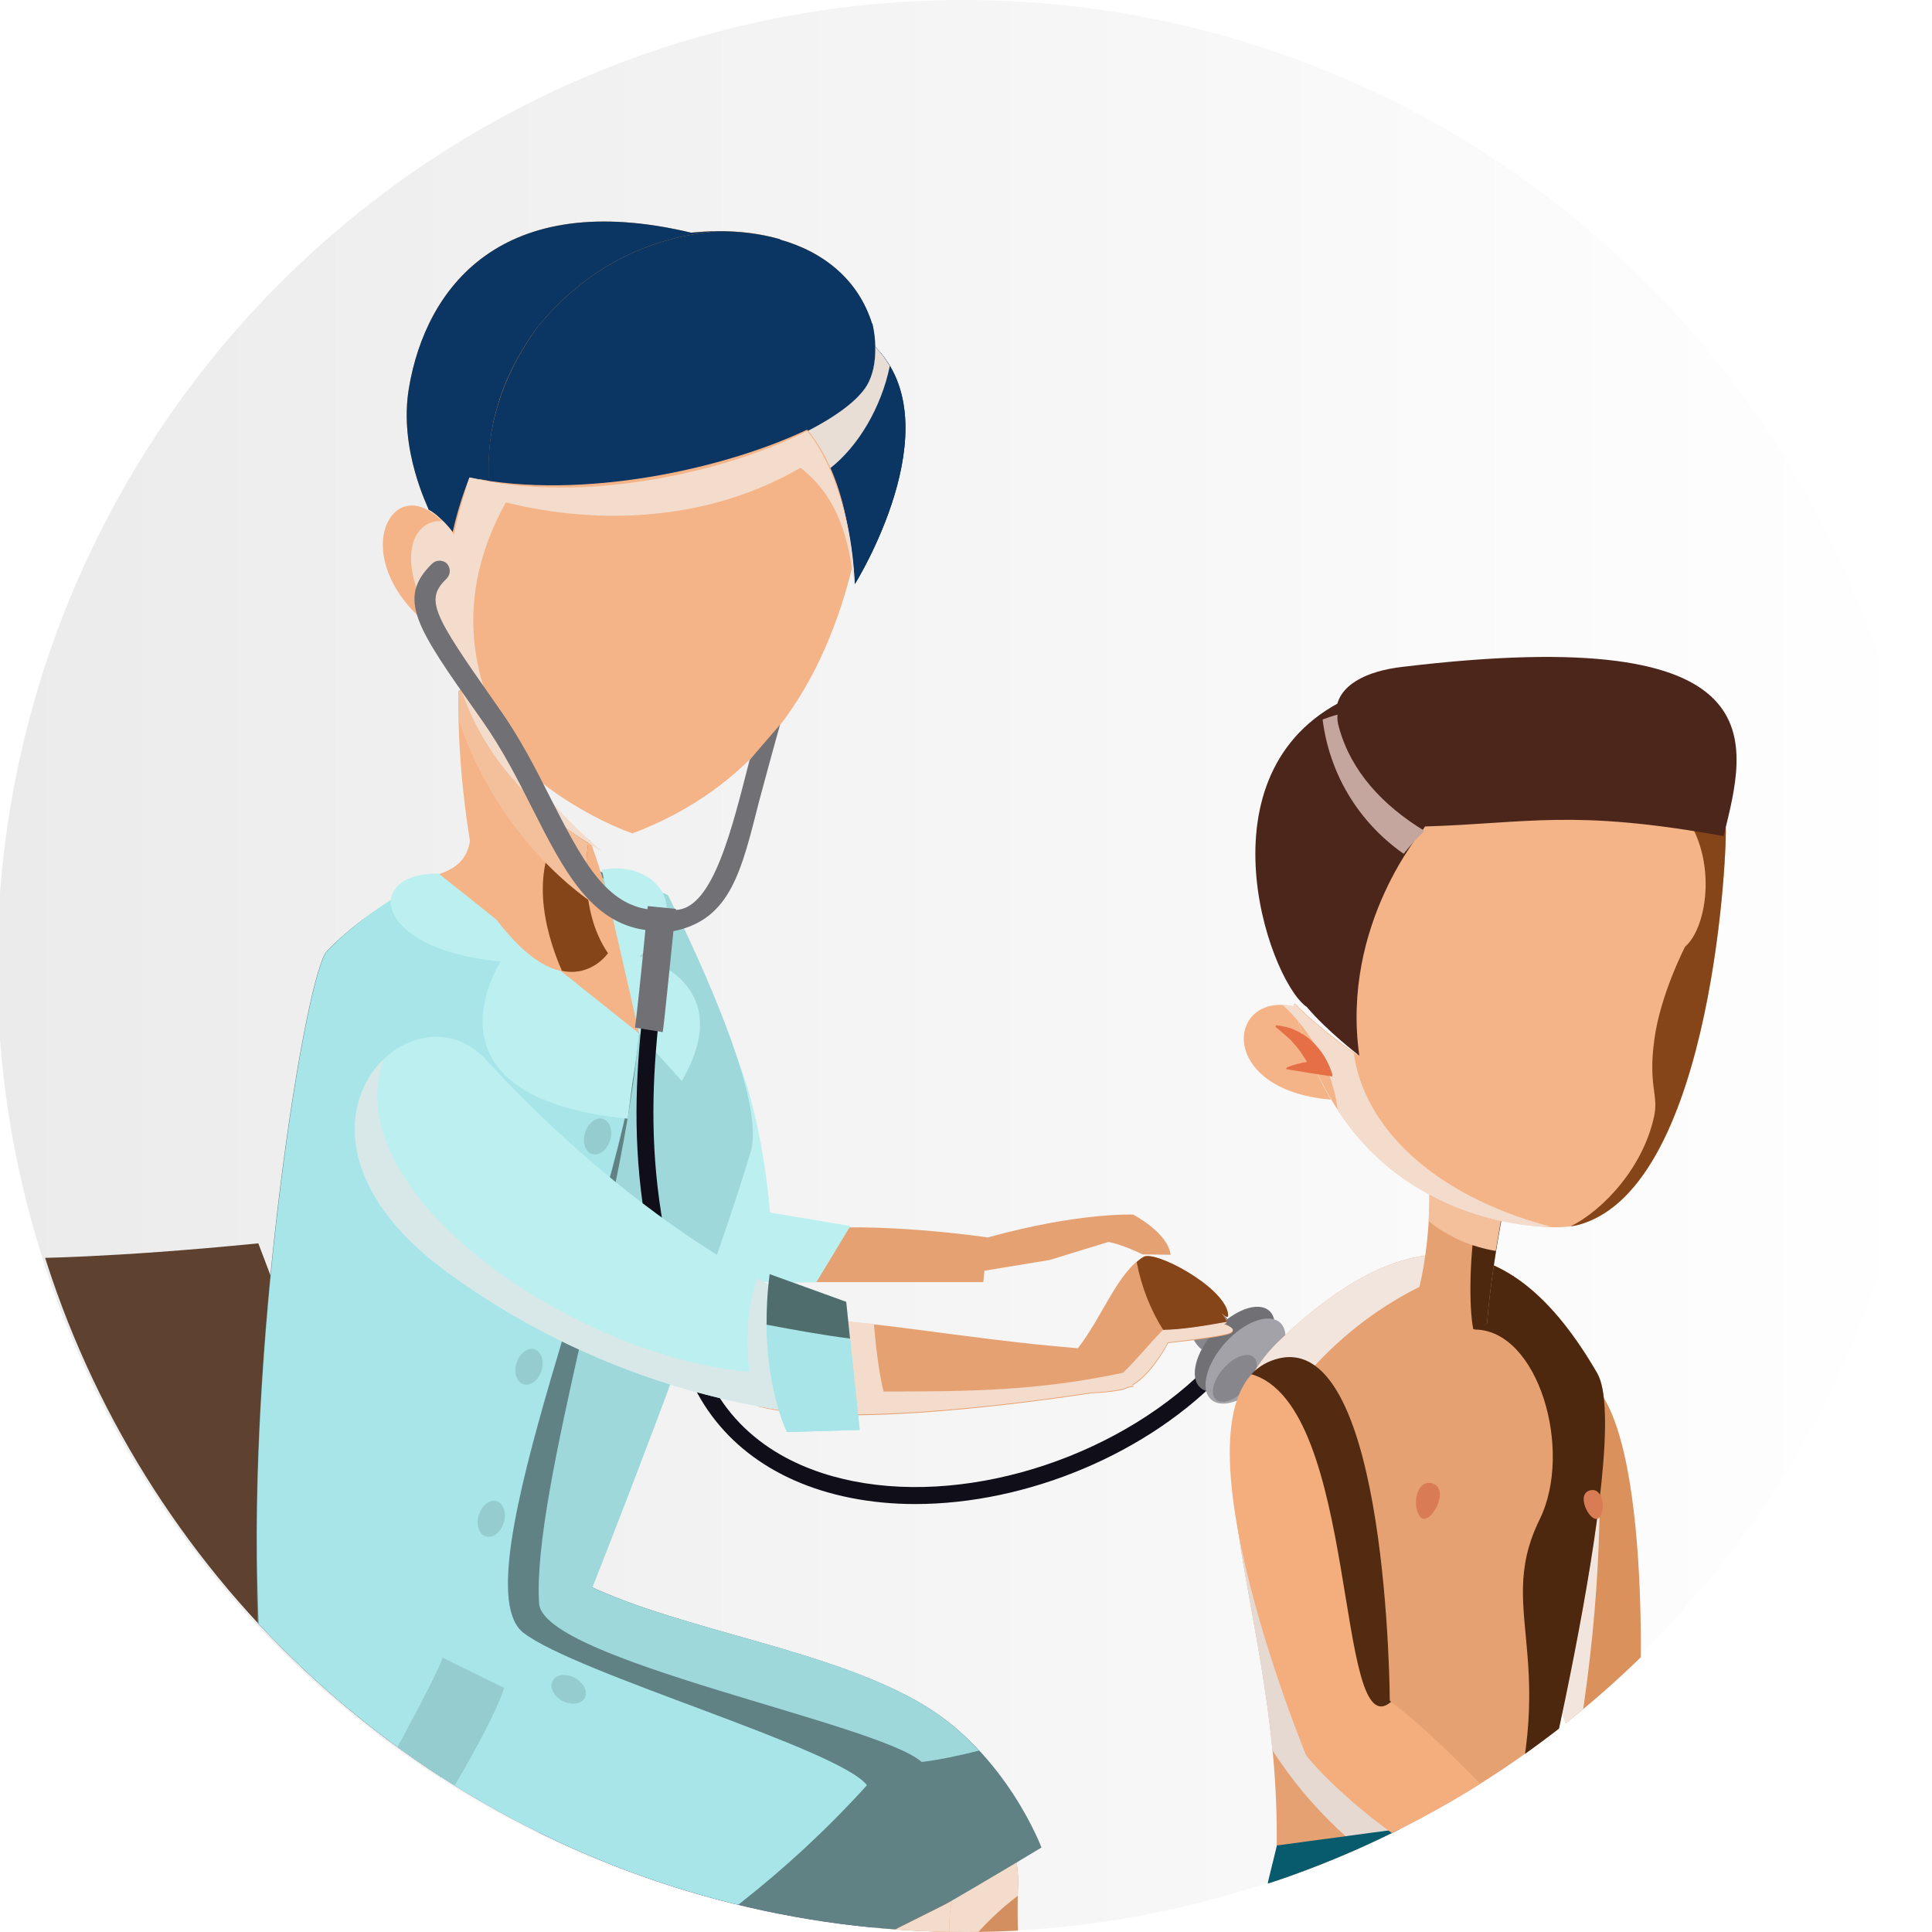 <?xml version="1.0" encoding="utf-8"?>
<!-- Generator: Adobe Illustrator 22.0.0, SVG Export Plug-In . SVG Version: 6.00 Build 0)  -->
<svg version="1.1" id="Layer_1" xmlns="http://www.w3.org/2000/svg" xmlns:xlink="http://www.w3.org/1999/xlink" x="0px" y="0px"
	 viewBox="0 0 558 558" style="enable-background:new 0 0 558 558;" xml:space="preserve">
<style type="text/css">
	.st0{fill:url(#SVGID_1_);}
	.st1{fill:url(#SVGID_2_);}
	.st2{fill:url(#SVGID_3_);}
	.st3{fill:url(#SVGID_4_);}
	.st4{fill:url(#SVGID_5_);}
	.st5{fill:#244293;}
	.st6{fill:#FAA797;}
	.st7{fill:#FAAFA0;}
	.st8{clip-path:url(#SVGID_7_);}
	.st9{fill:#EDF1F2;}
	.st10{fill:#F7E2D4;}
	.st11{fill:#E8F8F7;}
	.st12{fill:#E4F3F2;}
	.st13{fill:#DECFBE;}
	.st14{fill:#D6F1F7;}
	.st15{fill:#DF9A74;}
	.st16{fill:#ADC6CA;}
	.st17{fill:#0B0B0B;}
	.st18{fill:#C6E0E1;}
	.st19{fill:#404042;}
	.st20{fill:#0D0D0D;}
	.st21{fill:#C6DFE1;}
	.st22{fill:#AFCFD8;}
	.st23{fill:#A4AEAD;}
	.st24{fill:#9B9EA0;}
	.st25{fill:#98A2A3;}
	.st26{fill:#BECCCD;}
	.st27{fill:#D6E7E9;}
	.st28{fill:#A9B4B7;}
	.st29{fill:#010101;}
	.st30{fill:#999E9F;}
	.st31{fill:#D3E0E5;}
	.st32{fill:#7F8A8A;}
	.st33{fill:#9AA6A7;}
	.st34{fill:#BDCFCF;}
	.st35{fill:#B6C4C4;}
	.st36{fill:#D2F5F1;}
	.st37{fill:#D9AD90;}
	.st38{fill:#F8C4A0;}
	.st39{fill:#D3F4F8;}
	.st40{fill:#AEC6CA;}
	.st41{fill:#225D8B;}
	.st42{fill:#BBD5DC;}
	.st43{fill:#F7C49F;}
	.st44{fill:#BBD6DC;}
	.st45{fill:#DDEEF5;}
	.st46{fill:#D8EEF5;}
	.st47{fill:#BAD5DA;}
	.st48{fill:#262626;}
	.st49{fill:#AECED8;}
	.st50{fill:#F6C9A5;}
	.st51{fill:#989F9E;}
	.st52{fill:#0C0C0C;}
	.st53{fill:#F6F9F9;}
	.st54{fill:#FDFDFD;}
	.st55{fill:#E3A580;}
	.st56{fill:#F8C49F;}
	.st57{fill:#C7E0E2;}
	.st58{fill:#020304;}
	.st59{fill:#D6F2F6;}
	.st60{fill:#848D8E;}
	.st61{fill:#91999E;}
	.st62{clip-path:url(#SVGID_9_);fill:#393939;}
	.st63{clip-path:url(#SVGID_9_);fill:#FDBFB0;}
	.st64{clip-path:url(#SVGID_9_);fill:#5887D9;}
	.st65{clip-path:url(#SVGID_9_);fill:#426DCB;}
	.st66{clip-path:url(#SVGID_9_);fill:#2C2C2C;}
	.st67{clip-path:url(#SVGID_9_);fill:#FD9883;}
	.st68{clip-path:url(#SVGID_9_);fill:#4460AE;}
	.st69{clip-path:url(#SVGID_9_);fill:#436DCA;}
	.st70{clip-path:url(#SVGID_9_);fill:#FBA897;}
	.st71{clip-path:url(#SVGID_9_);fill:#FEBFB0;}
	.st72{clip-path:url(#SVGID_9_);fill:#5886D9;}
	.st73{clip-path:url(#SVGID_9_);fill:#FCA797;}
	.st74{clip-path:url(#SVGID_9_);fill:#45689D;}
	.st75{clip-path:url(#SVGID_9_);fill:#FBAB9B;}
	.st76{clip-path:url(#SVGID_9_);fill:#436ECB;}
	.st77{clip-path:url(#SVGID_9_);fill:#F9958C;}
	.st78{clip-path:url(#SVGID_9_);fill:#FDA796;}
	.st79{clip-path:url(#SVGID_9_);fill:#5978BB;}
	.st80{clip-path:url(#SVGID_9_);fill:#FA9485;}
	.st81{clip-path:url(#SVGID_9_);fill:#FD9985;}
	.st82{clip-path:url(#SVGID_9_);fill:#FC9E8B;}
	.st83{clip-path:url(#SVGID_9_);fill:#C47E7B;}
	.st84{clip-path:url(#SVGID_9_);fill:#F58876;}
	.st85{clip-path:url(#SVGID_9_);fill:#F4AA9F;}
	.st86{clip-path:url(#SVGID_9_);fill:#FEAD9A;}
	.st87{clip-path:url(#SVGID_9_);fill:#5877BA;}
	.st88{clip-path:url(#SVGID_9_);fill:#FBA99D;}
	.st89{clip-path:url(#SVGID_9_);fill:#FCA796;}
	.st90{clip-path:url(#SVGID_9_);fill:#F9A798;}
	.st91{clip-path:url(#SVGID_9_);fill:#FC9584;}
	.st92{clip-path:url(#SVGID_9_);fill:#FDBBAC;}
	.st93{clip-path:url(#SVGID_9_);fill:#4B6190;}
	.st94{clip-path:url(#SVGID_9_);fill:#4668A6;}
	.st95{clip-path:url(#SVGID_9_);fill:#5779C3;}
	.st96{clip-path:url(#SVGID_9_);fill:#BF8D8F;}
	.st97{clip-path:url(#SVGID_9_);fill:#4461AF;}
	.st98{clip-path:url(#SVGID_9_);fill:#F45550;}
	.st99{clip-path:url(#SVGID_9_);fill:#F65F5B;}
	.st100{clip-path:url(#SVGID_9_);fill:#17378E;}
	.st101{clip-path:url(#SVGID_9_);fill:#4466B4;}
	.st102{clip-path:url(#SVGID_9_);fill:#F45753;}
	.st103{clip-path:url(#SVGID_9_);fill:#F45752;}
	.st104{clip-path:url(#SVGID_9_);fill:#F65F5C;}
	.st105{clip-path:url(#SVGID_9_);fill:#F45853;}
	.st106{clip-path:url(#SVGID_9_);fill:#F45350;}
	.st107{clip-path:url(#SVGID_9_);fill:#FAA095;}
	.st108{clip-path:url(#SVGID_9_);fill:#FAA094;}
	.st109{clip-path:url(#SVGID_9_);fill:#F26764;}
	.st110{clip-path:url(#SVGID_9_);fill:#F76767;}
	.st111{clip-path:url(#SVGID_9_);fill:#F65D5B;}
	.st112{clip-path:url(#SVGID_9_);fill:#F3847A;}
	.st113{clip-path:url(#SVGID_9_);fill:#F35651;}
	.st114{fill-rule:evenodd;clip-rule:evenodd;fill:#F7C49F;}
	.st115{fill-rule:evenodd;clip-rule:evenodd;fill:#225D8B;}
	.st116{fill-rule:evenodd;clip-rule:evenodd;fill:#326698;}
	.st117{fill-rule:evenodd;clip-rule:evenodd;fill:#EAB998;}
	.st118{fill-rule:evenodd;clip-rule:evenodd;fill:#393939;}
	.st119{fill-rule:evenodd;clip-rule:evenodd;fill:#6D6E70;}
	.st120{clip-path:url(#SVGID_11_);}
	.st121{fill:#EF9D7F;}
	.st122{fill:#5E1F3C;}
	.st123{fill:#FFFFFF;}
	.st124{fill:#D85B6B;}
	.st125{fill:#C1485C;}
	.st126{clip-path:url(#SVGID_11_);fill:#FCA886;}
	.st127{clip-path:url(#SVGID_11_);fill:#393939;}
	.st128{clip-path:url(#SVGID_11_);fill:#5E1F3C;}
	.st129{clip-path:url(#SVGID_11_);fill:#FFFFFF;}
	.st130{fill:#824865;}
	.st131{fill:#FCA886;}
	.st132{fill:#2EC2BB;}
	.st133{fill:url(#SVGID_12_);}
	.st134{fill:url(#SVGID_13_);}
	.st135{fill:url(#SVGID_14_);}
	.st136{fill:url(#SVGID_15_);}
	.st137{fill:url(#SVGID_16_);}
	.st138{fill:url(#SVGID_17_);}
	.st139{fill:url(#SVGID_18_);}
	.st140{fill:url(#SVGID_19_);}
	.st141{fill:url(#SVGID_20_);}
	.st142{fill:url(#SVGID_21_);}
	.st143{fill:url(#SVGID_22_);}
	.st144{fill:url(#SVGID_23_);}
	.st145{fill:url(#SVGID_24_);}
	.st146{fill:url(#SVGID_25_);}
	.st147{fill:url(#SVGID_26_);}
	.st148{clip-path:url(#SVGID_28_);}
	.st149{fill:#F4B95D;}
	.st150{fill:#F5BC66;}
	.st151{fill:#426DCB;}
	.st152{fill:#1A1A1A;}
	.st153{fill:#212121;}
	.st154{fill:#F4B95F;}
	.st155{fill:#F8C068;}
	.st156{fill:#FEC167;}
	.st157{fill:#422401;}
	.st158{fill:#663201;}
	.st159{fill:#361F00;}
	.st160{fill:#501F01;}
	.st161{fill:#0199FD;}
	.st162{fill:#0791ED;}
	.st163{fill:#0898F6;}
	.st164{fill:#E9A748;}
	.st165{fill:#F2BB60;}
	.st166{fill:#231101;}
	.st167{fill:#4E1E0B;}
	.st168{fill:#039AFB;}
	.st169{fill:#FEBF56;}
	.st170{fill:#0A97F0;}
	.st171{fill:#0699EF;}
	.st172{fill:#0199F0;}
	.st173{fill:#0C90E4;}
	.st174{fill:#029AF5;}
	.st175{fill:#3C8EB5;}
	.st176{fill:#FEBD5F;}
	.st177{fill:#5E8C8B;}
	.st178{fill:#0896F2;}
	.st179{fill:#0A98EE;}
	.st180{fill:#0797F3;}
	.st181{fill:#B6D2C1;}
	.st182{fill:#769281;}
	.st183{fill:#EDBB66;}
	.st184{fill:#F2BD66;}
	.st185{fill:#EDBA6B;}
	.st186{fill:#F7BB60;}
	.st187{fill:#F0AD50;}
	.st188{fill:#EFAA4F;}
	.st189{fill:#F3B969;}
	.st190{fill:#F1BA64;}
	.st191{fill:#F1BB66;}
	.st192{fill:#139AEB;}
	.st193{fill:#EAA240;}
	.st194{fill:#5887D9;}
	.st195{fill:#436DCA;}
	.st196{fill:#E6E4E4;}
	.st197{fill:#E0E8E0;}
	.st198{fill:#EFB262;}
	.st199{opacity:0.54;fill:#E7E0CD;}
	.st200{fill:#9F210F;}
	.st201{fill:#EAFBF7;}
	.st202{fill:#0299FC;}
	.st203{fill:#2599CF;}
	.st204{fill:#ECD5A9;}
	.st205{opacity:0.37;fill:#E7E0CD;}
	.st206{opacity:0.31;fill:#E7E0CD;}
	.st207{opacity:0.43;fill:#E7E0CD;}
	.st208{clip-path:url(#SVGID_30_);fill:#E8A55B;}
	.st209{clip-path:url(#SVGID_30_);fill:#5CE5D8;}
	.st210{clip-path:url(#SVGID_30_);}
	.st211{fill:#FFFBE7;}
	.st212{fill:#AF9E84;}
	.st213{fill:#2AAEAA;}
	.st214{fill:#228586;}
	.st215{fill:#C8AD92;}
	.st216{fill:#3C2F07;}
	.st217{fill:#01CBBF;}
	.st218{fill:#5CE5D8;}
	.st219{fill:#FBBA6F;}
	.st220{fill:#F28D50;}
	.st221{fill:#3A2B1A;}
	.st222{fill:#231F20;}
	.st223{fill:#49331D;}
	.st224{fill:#603E1F;}
	.st225{fill:#716558;}
	.st226{fill:#E8A55B;}
	.st227{fill:#FCBB6E;}
	.st228{clip-path:url(#SVGID_30_);fill:#2973A5;}
	.st229{clip-path:url(#SVGID_30_);fill:#281E27;}
	.st230{clip-path:url(#SVGID_30_);fill:#FFFBE7;}
	.st231{clip-path:url(#SVGID_30_);fill:#F28D50;}
	.st232{clip-path:url(#SVGID_30_);fill:#716558;}
	.st233{clip-path:url(#SVGID_30_);fill:#393939;}
	.st234{clip-path:url(#SVGID_30_);fill:#231F20;}
	.st235{fill:#393939;}
	.st236{fill:#3B2D3C;}
	.st237{clip-path:url(#SVGID_32_);}
	.st238{fill:#1D2350;}
	.st239{fill:#E4A392;}
	.st240{fill:#0D113B;}
	.st241{fill:#528EBE;}
	.st242{clip-path:url(#SVGID_34_);}
	.st243{fill:url(#SVGID_35_);}
	.st244{fill:url(#SVGID_36_);}
	.st245{fill:url(#SVGID_37_);}
	.st246{fill:#225D8B;stroke:#225D8B;stroke-miterlimit:10;}
	.st247{opacity:0.5;clip-path:url(#SVGID_39_);}
	.st248{fill:#CEDFFF;}
	.st249{fill:#81A5EF;}
	.st250{clip-path:url(#SVGID_39_);}
	.st251{fill:#25468F;}
	.st252{fill:#5C9CF4;}
	.st253{opacity:0.5;fill:#E8F3FF;}
	.st254{fill:#9DDEDA;}
	.st255{fill:#7FCFCF;}
	.st256{fill:#FF912B;}
	.st257{fill:#FC7600;}
	.st258{fill:#8AAFF7;}
	.st259{fill:#A9C2FF;}
	.st260{fill:#2A3967;}
	.st261{fill:#FFAE73;}
	.st262{fill:#1E3865;}
	.st263{fill:#F99352;}
	.st264{fill:#FDDBBA;}
	.st265{fill:#F0C19A;}
	.st266{fill:#F9924F;}
	.st267{clip-path:url(#SVGID_41_);}
	.st268{fill:url(#SVGID_42_);}
	.st269{opacity:0.4;}
	.st270{fill:url(#SVGID_43_);}
	.st271{fill:url(#SVGID_44_);}
	.st272{fill:url(#SVGID_45_);}
	.st273{fill:url(#SVGID_46_);}
	.st274{fill:url(#SVGID_47_);}
	.st275{fill:url(#SVGID_48_);}
	.st276{fill:url(#SVGID_49_);}
	.st277{fill:url(#SVGID_50_);}
	.st278{fill:url(#SVGID_51_);}
	.st279{fill:url(#SVGID_52_);}
	.st280{fill:url(#SVGID_53_);}
	.st281{opacity:0.5;}
	.st282{fill:url(#SVGID_54_);}
	.st283{fill:url(#SVGID_55_);}
	.st284{opacity:0.3;}
	.st285{fill:url(#SVGID_56_);}
	.st286{fill:url(#SVGID_57_);}
	.st287{fill:url(#SVGID_58_);}
	.st288{fill:url(#SVGID_59_);}
	.st289{fill:url(#SVGID_60_);}
	.st290{fill:url(#SVGID_61_);}
	.st291{fill:url(#SVGID_62_);}
	.st292{fill:url(#SVGID_63_);}
	.st293{fill:url(#SVGID_64_);}
	.st294{fill:url(#SVGID_65_);}
	.st295{fill:url(#SVGID_66_);}
	.st296{fill:url(#SVGID_67_);}
	.st297{fill:url(#SVGID_68_);}
	.st298{fill:url(#SVGID_69_);}
	.st299{fill:url(#SVGID_70_);}
	.st300{fill:url(#SVGID_71_);}
	.st301{fill:url(#SVGID_72_);}
	.st302{fill:url(#SVGID_73_);}
	.st303{fill:url(#SVGID_74_);}
	.st304{fill:url(#SVGID_75_);}
	.st305{fill:url(#SVGID_76_);}
	.st306{fill:url(#SVGID_77_);}
	.st307{fill:url(#SVGID_78_);}
	.st308{fill:url(#SVGID_79_);}
	.st309{fill:url(#SVGID_80_);}
	.st310{fill:url(#SVGID_81_);}
	.st311{fill:url(#SVGID_82_);}
	.st312{fill:url(#SVGID_83_);}
	.st313{fill:url(#SVGID_84_);}
	.st314{opacity:0.5;fill:url(#SVGID_85_);}
	.st315{fill:url(#SVGID_86_);}
	.st316{opacity:0.6;}
	.st317{fill:url(#SVGID_87_);}
	.st318{fill:url(#SVGID_88_);}
	.st319{fill:url(#SVGID_89_);}
	.st320{fill:url(#SVGID_90_);}
	.st321{fill:url(#SVGID_91_);}
	.st322{fill:url(#SVGID_92_);}
	.st323{fill:url(#SVGID_93_);}
	.st324{fill:url(#SVGID_94_);}
	.st325{fill:url(#SVGID_95_);}
	.st326{fill:url(#SVGID_96_);}
	.st327{fill:url(#SVGID_97_);}
	.st328{fill:url(#SVGID_98_);}
	.st329{fill:url(#SVGID_99_);}
	.st330{fill:url(#SVGID_100_);}
	.st331{fill:url(#SVGID_101_);}
	.st332{opacity:0.7;fill:url(#SVGID_102_);}
	.st333{fill:#80BB56;}
	.st334{fill:url(#SVGID_103_);}
	.st335{fill:url(#SVGID_104_);}
	.st336{filter:url(#Adobe_OpacityMaskFilter);}
	.st337{mask:url(#SVGID_105_);}
	.st338{fill:url(#SVGID_106_);}
	.st339{fill:url(#SVGID_107_);}
	.st340{opacity:0.5;fill:url(#SVGID_108_);}
	.st341{opacity:0.3;fill:url(#SVGID_109_);}
	.st342{opacity:0.3;fill:url(#SVGID_110_);}
	.st343{opacity:0.1;fill:url(#SVGID_111_);}
	.st344{opacity:0.5;fill:url(#SVGID_112_);}
	.st345{opacity:0.3;fill:url(#SVGID_113_);}
	.st346{opacity:0.3;fill:url(#SVGID_114_);}
	.st347{opacity:0.2;fill:url(#SVGID_115_);}
	.st348{opacity:0.5;fill:url(#SVGID_116_);}
	.st349{opacity:0.5;fill:url(#SVGID_117_);}
	.st350{opacity:0.3;fill:url(#SVGID_118_);}
	.st351{opacity:0.2;fill:url(#SVGID_119_);}
	.st352{opacity:0.3;fill:url(#SVGID_120_);}
	.st353{opacity:0.3;fill:url(#SVGID_121_);}
	.st354{opacity:0.3;fill:url(#SVGID_122_);}
	.st355{opacity:0.5;fill:url(#SVGID_123_);}
	.st356{opacity:0.3;fill:url(#SVGID_124_);}
	.st357{opacity:0.5;fill:url(#SVGID_125_);}
	.st358{opacity:0.3;fill:url(#SVGID_126_);}
	.st359{opacity:0.5;fill:url(#SVGID_127_);}
	.st360{fill:url(#SVGID_128_);}
	.st361{fill:url(#SVGID_129_);}
	.st362{fill:url(#SVGID_130_);}
	.st363{fill:url(#SVGID_131_);}
	.st364{fill:url(#SVGID_132_);}
	.st365{opacity:0.2;fill:url(#SVGID_133_);}
	.st366{filter:url(#Adobe_OpacityMaskFilter_1_);}
	.st367{mask:url(#SVGID_134_);}
	.st368{fill:url(#SVGID_135_);}
	.st369{fill:url(#SVGID_136_);}
	.st370{opacity:0.2;}
	.st371{fill:url(#SVGID_137_);}
	.st372{fill:url(#SVGID_138_);}
	.st373{fill:url(#SVGID_139_);}
	.st374{fill:url(#SVGID_140_);}
	.st375{fill:url(#SVGID_141_);}
	.st376{fill:url(#SVGID_142_);}
	.st377{fill:url(#SVGID_143_);}
	.st378{fill:url(#SVGID_144_);}
	.st379{fill:url(#SVGID_145_);}
	.st380{fill:url(#SVGID_146_);}
	.st381{fill:url(#SVGID_147_);}
	.st382{fill:url(#SVGID_148_);}
	.st383{fill:url(#SVGID_149_);}
	.st384{opacity:0.4;fill:url(#SVGID_150_);}
	.st385{opacity:0.7;fill:url(#SVGID_151_);}
	.st386{opacity:0.2;fill:url(#SVGID_152_);}
	.st387{opacity:0.4;fill:url(#SVGID_153_);}
	.st388{opacity:0.4;fill:url(#SVGID_154_);}
	.st389{opacity:0.4;fill:url(#SVGID_155_);}
	.st390{fill:url(#SVGID_156_);}
	.st391{opacity:0.2;fill:url(#SVGID_157_);}
	.st392{opacity:0.4;fill:url(#SVGID_158_);}
	.st393{opacity:0.3;fill:url(#SVGID_159_);}
	.st394{opacity:0.4;fill:url(#SVGID_160_);}
	.st395{opacity:0.4;fill:url(#SVGID_161_);}
	.st396{opacity:0.4;fill:url(#SVGID_162_);}
	.st397{opacity:0.4;fill:url(#SVGID_163_);}
	.st398{opacity:0.2;fill:url(#SVGID_164_);}
	.st399{opacity:0.2;fill:url(#SVGID_165_);}
	.st400{opacity:0.4;fill:url(#SVGID_166_);}
	.st401{opacity:0.4;fill:url(#SVGID_167_);}
	.st402{opacity:0.4;fill:url(#SVGID_168_);}
	.st403{opacity:0.4;fill:url(#SVGID_169_);}
	.st404{opacity:0.2;fill:url(#SVGID_170_);}
	.st405{opacity:0.4;fill:url(#SVGID_171_);}
	.st406{opacity:0.2;fill:url(#SVGID_172_);}
	.st407{fill:url(#SVGID_173_);}
	.st408{fill:url(#SVGID_174_);}
	.st409{fill:url(#SVGID_175_);}
	.st410{opacity:0.1;}
	.st411{fill:#6E5B0C;}
	.st412{opacity:0.2;fill:url(#SVGID_176_);}
	.st413{opacity:0.2;fill:#B97B12;}
	.st414{fill:url(#SVGID_177_);}
	.st415{fill:url(#SVGID_178_);}
	.st416{fill:url(#SVGID_179_);}
	.st417{fill:url(#SVGID_180_);}
	.st418{opacity:0.4;fill:url(#SVGID_181_);}
	.st419{opacity:0.5;fill:url(#SVGID_182_);}
	.st420{opacity:0.5;fill:url(#SVGID_183_);}
	.st421{opacity:0.5;fill:url(#SVGID_184_);}
	.st422{opacity:0.5;fill:url(#SVGID_185_);}
	.st423{fill:#104171;}
	.st424{fill:#FFA05E;}
	.st425{fill:#0B3563;}
	.st426{fill:#ACCEFC;}
	.st427{fill:#0B4D87;}
	.st428{clip-path:url(#SVGID_187_);}
	.st429{fill:#E6A172;}
	.st430{fill:#BCEFF0;}
	.st431{fill:#5E412E;}
	.st432{fill:#8E6E57;}
	.st433{fill:#A18874;}
	.st434{fill:#463D7D;}
	.st435{fill:#608285;}
	.st436{fill:#F4B488;}
	.st437{fill:#085A6D;}
	.st438{fill:#D48F61;}
	.st439{fill:#F4DCCC;}
	.st440{fill:#9FD8DB;}
	.st441{fill:#A8E5E8;}
	.st442{fill:#0F0E19;}
	.st443{fill:#86868C;}
	.st444{fill:#707075;}
	.st445{fill:#A2A2A8;}
	.st446{clip-path:url(#SVGID_187_);fill:#E6A172;}
	.st447{clip-path:url(#SVGID_187_);fill:#854519;}
	.st448{clip-path:url(#SVGID_187_);fill:#F4DCCC;}
	.st449{fill:#D8E8E8;}
	.st450{fill:#506D6E;}
	.st451{clip-path:url(#SVGID_187_);fill:#D4944C;}
	.st452{clip-path:url(#SVGID_187_);fill:#0B3563;}
	.st453{clip-path:url(#SVGID_187_);fill:#F4B488;}
	.st454{clip-path:url(#SVGID_187_);fill:#E8DED6;}
	.st455{clip-path:url(#SVGID_187_);fill:#F4BF9B;}
	.st456{fill:#A6C42C;}
	.st457{fill:#DB915C;}
	.st458{fill:#F2E5DD;}
	.st459{fill:#E6D9D2;}
	.st460{fill:#4D280E;}
	.st461{fill:#854519;}
	.st462{fill:#4D261B;}
	.st463{fill:#F4BF9B;}
	.st464{fill:#C4A69F;}
	.st465{fill:#E76F46;}
	.st466{fill:#B0CED6;}
	.st467{fill:#042830;}
	.st468{fill:#73B5A8;}
	.st469{fill:#7FC7B9;}
	.st470{fill:#CAE3DE;}
	.st471{fill:#633D5F;}
	.st472{fill:#875382;}
	.st473{fill:#4D2749;}
	.st474{fill:#3D1F3A;}
	.st475{fill:#D2DDE2;}
	.st476{fill:#F4AD7C;}
	.st477{fill:#522B10;}
	.st478{fill:#D97C56;}
	.st479{clip-path:url(#SVGID_187_);fill:#95CCCF;}
	.st480{clip-path:url(#SVGID_187_);fill:#707075;}
	.st481{clip-path:url(#SVGID_189_);}
	.st482{fill:#202338;}
	.st483{fill:#81807E;}
	.st484{fill:#292C47;}
	.st485{fill:#DBD8E3;}
	.st486{fill:#1D2033;}
	.st487{fill:#323657;}
	.st488{fill:#EEA987;}
	.st489{fill:#3A4066;}
	.st490{fill:#EEA886;}
	.st491{fill:#D88A51;}
	.st492{fill:#A77860;}
	.st493{fill:#DBDFF0;}
	.st494{fill:#2F6B8C;}
	.st495{fill:#2F4563;}
	.st496{fill:#BCC0CF;}
	.st497{fill:#E2D2CA;}
	.st498{fill:#434343;}
	.st499{fill:#616161;}
	.st500{fill:#E0CEC7;}
	.st501{fill:#A7AAB8;}
	.st502{fill:#C6CAD9;}
	.st503{clip-path:url(#SVGID_191_);}
	.st504{fill:#FFAD73;}
	.st505{fill:#E5F1FF;}
	.st506{opacity:0.2;fill:#A7CBFF;}
	.st507{fill:#DF7D42;}
	.st508{fill:#1F3765;}
	.st509{fill:#FF7469;}
	.st510{fill:#F1726B;}
	.st511{fill:#A7CBFF;}
	.st512{opacity:0.5;fill:#A7CBFF;}
	.st513{fill:#6C97F5;}
	.st514{clip-path:url(#SVGID_193_);}
	.st515{fill:#CB1C3E;}
	.st516{fill:#65A4C5;}
	.st517{clip-path:url(#SVGID_193_);fill:#FFAB2F;}
	.st518{clip-path:url(#SVGID_193_);fill:#499EC4;}
	
		.st519{clip-path:url(#SVGID_193_);fill:none;stroke:#231F20;stroke-width:2.564;stroke-linecap:round;stroke-linejoin:round;stroke-miterlimit:10;}
	.st520{fill:#499EC4;}
	.st521{clip-path:url(#SVGID_193_);fill:#65A4C5;}
	.st522{clip-path:url(#SVGID_193_);fill:#FCA886;}
	.st523{fill:none;stroke:#231F20;stroke-width:2.564;stroke-linecap:round;stroke-linejoin:round;stroke-miterlimit:10;}
	.st524{clip-path:url(#SVGID_193_);fill:#6C97F5;}
	
		.st525{clip-path:url(#SVGID_193_);fill:#231F20;stroke:#231F20;stroke-width:2.564;stroke-linecap:round;stroke-linejoin:round;stroke-miterlimit:10;}
	.st526{clip-path:url(#SVGID_193_);fill:#1E3865;}
	.st527{clip-path:url(#SVGID_193_);fill:#1F3765;}
	.st528{clip-path:url(#SVGID_193_);fill:#F99B7A;}
	.st529{clip-path:url(#SVGID_195_);}
	.st530{fill:#FBC3AE;}
	.st531{fill:#9FDBFF;}
	.st532{fill:#787878;}
	.st533{fill:#FB9A80;}
	.st534{fill:#DBF4FF;}
	.st535{fill:#51ACC5;stroke:#FFFFFF;stroke-miterlimit:10;}
	.st536{fill:#BB6A2B;}
	.st537{fill:#A75B28;}
	.st538{fill:#ABABAB;}
	.st539{fill:#FBC3AE;stroke:#FFFFFF;stroke-miterlimit:10;}
	.st540{fill:#FB9A80;stroke:#FFFFFF;stroke-miterlimit:10;}
	.st541{fill:#FFFFFF;stroke:#FFFFFF;stroke-miterlimit:10;}
	.st542{fill:#5D4639;}
	.st543{opacity:0.5;fill:#906C58;}
	.st544{fill:#F4D9BF;}
	.st545{fill:#007EC4;}
	.st546{fill:#2C6C98;}
	.st547{fill:#518CF4;}
	.st548{fill:#009A9A;}
	.st549{fill:#E3BB94;}
	.st550{opacity:0.5;fill:#C39368;}
	.st551{fill:#906C58;}
	.st552{clip-path:url(#SVGID_197_);fill:#1F3765;}
	.st553{clip-path:url(#SVGID_197_);}
	.st554{fill:#DED0C7;}
	.st555{fill:#002650;}
	.st556{fill:#03233A;}
	.st557{fill:#BCE8DA;}
	.st558{fill:#A9DBC9;}
	.st559{fill:#CA5F38;}
	.st560{fill:#F8B665;}
	.st561{fill:#EFE8CE;}
	.st562{fill:#5E6D68;}
	.st563{fill:#525E5A;}
	.st564{fill:url(#SVGID_198_);}
	.st565{fill:url(#SVGID_199_);}
	.st566{fill:#5A4A42;}
	.st567{fill:#9A8479;}
	.st568{clip-path:url(#SVGID_201_);}
	.st569{fill:#F7CDA1;}
	.st570{clip-path:url(#SVGID_201_);fill:#F7CDA1;}
	.st571{clip-path:url(#SVGID_201_);fill:#FFBE92;}
	.st572{clip-path:url(#SVGID_201_);fill:#FBCFB6;}
	.st573{clip-path:url(#SVGID_201_);fill:#DC8C54;}
	.st574{opacity:0.5;fill:url(#SVGID_202_);}
	.st575{opacity:0.5;fill:#F7CDA1;}
	.st576{opacity:0.5;fill:url(#SVGID_203_);}
	.st577{clip-path:url(#SVGID_201_);fill:#E1BB94;}
	.st578{opacity:0.8;clip-path:url(#SVGID_201_);fill:url(#SVGID_204_);}
	.st579{fill:#763417;}
	.st580{fill:#53250F;}
	.st581{opacity:0.4;clip-path:url(#SVGID_201_);}
	.st582{fill:#613B15;}
	.st583{clip-path:url(#SVGID_201_);fill:#924423;}
	.st584{fill:#34609E;}
	.st585{opacity:0.5;fill:#34609E;}
	.st586{fill:#804A29;}
	.st587{fill:#763A19;}
	.st588{opacity:0.4;fill:#804A29;}
	.st589{fill:#3D7093;}
	.st590{fill:#2A536F;}
	.st591{opacity:0.2;fill:#3D7093;}
	.st592{opacity:0.2;fill:#27506B;}
	.st593{opacity:0.4;fill:#3D7093;}
	.st594{opacity:0.3;fill:#3D7093;}
	.st595{opacity:0.3;fill:#70B0E0;}
	.st596{fill:#FFBE92;}
	.st597{filter:url(#Adobe_OpacityMaskFilter_2_);}
	.st598{filter:url(#Adobe_OpacityMaskFilter_3_);}
	.st599{mask:url(#SVGID_205_);fill:url(#SVGID_206_);}
	.st600{filter:url(#Adobe_OpacityMaskFilter_4_);}
	.st601{filter:url(#Adobe_OpacityMaskFilter_5_);}
	.st602{mask:url(#SVGID_207_);fill:url(#SVGID_208_);}
	.st603{opacity:0.4;fill:url(#SVGID_209_);}
	.st604{fill:#EC2224;}
	.st605{fill:url(#SVGID_210_);}
	.st606{opacity:0.5;fill:url(#SVGID_211_);}
	.st607{fill:url(#SVGID_212_);}
	.st608{opacity:0.8;}
	.st609{fill:url(#SVGID_213_);}
	.st610{fill:url(#SVGID_214_);}
	.st611{opacity:0.4;fill:url(#SVGID_215_);}
	.st612{opacity:0.4;fill:url(#SVGID_216_);}
	.st613{opacity:0.4;fill:url(#SVGID_217_);}
	.st614{opacity:0.4;fill:url(#SVGID_218_);}
	.st615{fill:url(#SVGID_219_);}
	.st616{fill:url(#SVGID_220_);}
	.st617{opacity:0.5;fill:#FFFFFF;}
	.st618{opacity:0.7;fill:url(#SVGID_221_);}
	.st619{fill:url(#SVGID_222_);}
	.st620{fill:url(#SVGID_223_);}
	.st621{opacity:0.3;fill:url(#SVGID_224_);}
	.st622{opacity:0.3;fill:url(#SVGID_225_);}
	.st623{opacity:0.3;fill:url(#SVGID_226_);}
	.st624{opacity:0.3;fill:url(#SVGID_227_);}
	.st625{opacity:0.3;fill:url(#SVGID_228_);}
	.st626{fill:url(#SVGID_229_);}
	.st627{opacity:0.4;fill:url(#SVGID_230_);}
	.st628{opacity:0.7;fill:url(#SVGID_231_);}
	.st629{fill:url(#SVGID_232_);}
	.st630{opacity:0.3;fill:url(#SVGID_233_);}
	.st631{opacity:0.3;fill:url(#SVGID_234_);}
	.st632{opacity:0.7;fill:url(#SVGID_235_);}
	.st633{opacity:0.3;fill:url(#SVGID_236_);}
	.st634{fill:url(#SVGID_237_);}
	.st635{opacity:0.5;fill:url(#SVGID_238_);}
	.st636{fill:url(#SVGID_239_);}
	.st637{fill:url(#SVGID_240_);}
	.st638{fill:url(#SVGID_241_);}
	.st639{opacity:0.4;fill:url(#SVGID_242_);}
	.st640{opacity:0.4;fill:url(#SVGID_243_);}
	.st641{opacity:0.4;fill:url(#SVGID_244_);}
	.st642{opacity:0.4;fill:url(#SVGID_245_);}
	.st643{fill:url(#SVGID_246_);}
	.st644{fill:url(#SVGID_247_);}
	.st645{opacity:0.7;fill:url(#SVGID_248_);}
	.st646{fill:url(#SVGID_249_);}
	.st647{fill:url(#SVGID_250_);}
	.st648{opacity:0.3;fill:url(#SVGID_251_);}
	.st649{opacity:0.3;fill:url(#SVGID_252_);}
	.st650{opacity:0.3;fill:url(#SVGID_253_);}
	.st651{opacity:0.3;fill:url(#SVGID_254_);}
	.st652{opacity:0.3;fill:url(#SVGID_255_);}
	.st653{fill:url(#SVGID_256_);}
	.st654{opacity:0.4;fill:url(#SVGID_257_);}
	.st655{opacity:0.7;fill:url(#SVGID_258_);}
	.st656{fill:url(#SVGID_259_);}
	.st657{opacity:0.3;fill:url(#SVGID_260_);}
	.st658{opacity:0.3;fill:url(#SVGID_261_);}
	.st659{opacity:0.7;fill:url(#SVGID_262_);}
	.st660{opacity:0.3;fill:url(#SVGID_263_);}
	.st661{fill:url(#SVGID_264_);}
	.st662{opacity:0.5;fill:url(#SVGID_265_);}
	.st663{fill:url(#SVGID_266_);}
	.st664{opacity:0.6;fill:#7E2C15;}
	.st665{fill:url(#SVGID_267_);}
	.st666{fill:url(#SVGID_268_);}
	.st667{fill:url(#SVGID_269_);}
	.st668{fill:url(#SVGID_270_);}
	.st669{clip-path:url(#SVGID_272_);}
	.st670{fill:url(#SVGID_273_);}
	.st671{fill:url(#SVGID_274_);}
	.st672{opacity:0.4;fill:url(#SVGID_275_);}
	.st673{opacity:0.4;fill:url(#SVGID_276_);}
	.st674{opacity:0.4;fill:url(#SVGID_277_);}
	.st675{opacity:0.4;fill:url(#SVGID_278_);}
	.st676{fill:url(#SVGID_279_);}
	.st677{fill:url(#SVGID_280_);}
	.st678{opacity:0.7;fill:url(#SVGID_281_);}
	.st679{filter:url(#Adobe_OpacityMaskFilter_6_);}
	.st680{fill:url(#SVGID_283_);}
	.st681{mask:url(#SVGID_282_);}
	.st682{fill:url(#SVGID_284_);}
	.st683{fill:url(#SVGID_285_);}
	.st684{fill:url(#SVGID_286_);}
	.st685{fill:url(#SVGID_287_);}
	.st686{fill:url(#SVGID_288_);}
	.st687{fill:url(#SVGID_289_);}
	.st688{opacity:0.3;fill:url(#SVGID_290_);}
	.st689{opacity:0.3;fill:url(#SVGID_291_);}
	.st690{opacity:0.3;fill:url(#SVGID_292_);}
	.st691{opacity:0.3;fill:url(#SVGID_293_);}
	.st692{opacity:0.3;fill:url(#SVGID_294_);}
	.st693{fill:url(#SVGID_295_);}
	.st694{opacity:0.4;fill:url(#SVGID_296_);}
	.st695{opacity:0.7;fill:url(#SVGID_297_);}
	.st696{fill:url(#SVGID_298_);}
	.st697{opacity:0.3;fill:url(#SVGID_299_);}
	.st698{opacity:0.3;fill:url(#SVGID_300_);}
	.st699{opacity:0.7;fill:url(#SVGID_301_);}
	.st700{opacity:0.3;fill:url(#SVGID_302_);}
	.st701{fill:url(#SVGID_303_);}
	.st702{fill:url(#SVGID_304_);}
	.st703{opacity:0.4;fill:url(#SVGID_305_);}
	.st704{opacity:0.4;fill:url(#SVGID_306_);}
	.st705{opacity:0.4;fill:url(#SVGID_307_);}
	.st706{opacity:0.4;fill:url(#SVGID_308_);}
	.st707{fill:url(#SVGID_309_);}
	.st708{fill:url(#SVGID_310_);}
	.st709{opacity:0.7;fill:url(#SVGID_311_);}
	.st710{filter:url(#Adobe_OpacityMaskFilter_7_);}
	.st711{fill:url(#SVGID_313_);}
	.st712{mask:url(#SVGID_312_);}
	.st713{fill:url(#SVGID_314_);}
	.st714{fill:url(#SVGID_315_);}
	.st715{fill:url(#SVGID_316_);}
	.st716{fill:url(#SVGID_317_);}
	.st717{fill:url(#SVGID_318_);}
	.st718{fill:url(#SVGID_319_);}
	.st719{opacity:0.3;fill:url(#SVGID_320_);}
	.st720{opacity:0.3;fill:url(#SVGID_321_);}
	.st721{opacity:0.3;fill:url(#SVGID_322_);}
	.st722{opacity:0.3;fill:url(#SVGID_323_);}
	.st723{opacity:0.3;fill:url(#SVGID_324_);}
	.st724{fill:url(#SVGID_325_);}
	.st725{opacity:0.4;fill:url(#SVGID_326_);}
	.st726{opacity:0.7;fill:url(#SVGID_327_);}
	.st727{fill:url(#SVGID_328_);}
	.st728{opacity:0.3;fill:url(#SVGID_329_);}
	.st729{opacity:0.3;fill:url(#SVGID_330_);}
	.st730{opacity:0.7;fill:url(#SVGID_331_);}
	.st731{opacity:0.3;fill:url(#SVGID_332_);}
	.st732{clip-path:url(#SVGID_272_);fill:#F48C7F;}
	.st733{clip-path:url(#SVGID_272_);fill:#184655;}
	.st734{clip-path:url(#SVGID_272_);fill:#355389;}
	.st735{clip-path:url(#SVGID_272_);fill:#86B1F2;}
	.st736{clip-path:url(#SVGID_272_);fill:#FAE0B2;}
	.st737{clip-path:url(#SVGID_272_);fill:#F27A6A;}
	.st738{fill:url(#SVGID_333_);}
	.st739{fill:url(#SVGID_334_);}
	.st740{fill:url(#SVGID_335_);}
	.st741{fill:url(#SVGID_336_);}
	.st742{fill:url(#SVGID_337_);}
	.st743{clip-path:url(#SVGID_339_);}
	.st744{clip-path:url(#SVGID_341_);fill:#393939;}
	.st745{clip-path:url(#SVGID_341_);fill:#FDBFB0;}
	.st746{clip-path:url(#SVGID_341_);fill:#5887D9;}
	.st747{clip-path:url(#SVGID_341_);fill:#426DCB;}
	.st748{clip-path:url(#SVGID_341_);fill:#2C2C2C;}
	.st749{clip-path:url(#SVGID_341_);fill:#FD9883;}
	.st750{clip-path:url(#SVGID_341_);fill:#4460AE;}
	.st751{clip-path:url(#SVGID_341_);fill:#436DCA;}
	.st752{clip-path:url(#SVGID_341_);fill:#FBA897;}
	.st753{clip-path:url(#SVGID_341_);fill:#FEBFB0;}
	.st754{clip-path:url(#SVGID_341_);fill:#5886D9;}
	.st755{clip-path:url(#SVGID_341_);fill:#FCA797;}
	.st756{clip-path:url(#SVGID_341_);fill:#45689D;}
	.st757{clip-path:url(#SVGID_341_);fill:#FBAB9B;}
	.st758{clip-path:url(#SVGID_341_);fill:#436ECB;}
	.st759{clip-path:url(#SVGID_341_);fill:#F9958C;}
	.st760{clip-path:url(#SVGID_341_);fill:#FDA796;}
	.st761{clip-path:url(#SVGID_341_);fill:#5978BB;}
	.st762{clip-path:url(#SVGID_341_);fill:#FA9485;}
	.st763{clip-path:url(#SVGID_341_);fill:#FD9985;}
	.st764{clip-path:url(#SVGID_341_);fill:#FC9E8B;}
	.st765{clip-path:url(#SVGID_341_);fill:#C47E7B;}
	.st766{clip-path:url(#SVGID_341_);fill:#F58876;}
	.st767{clip-path:url(#SVGID_341_);fill:#F4AA9F;}
	.st768{clip-path:url(#SVGID_341_);fill:#FEAD9A;}
	.st769{clip-path:url(#SVGID_341_);fill:#5877BA;}
	.st770{clip-path:url(#SVGID_341_);fill:#FBA99D;}
	.st771{clip-path:url(#SVGID_341_);fill:#FCA796;}
	.st772{clip-path:url(#SVGID_341_);fill:#F9A798;}
	.st773{clip-path:url(#SVGID_341_);fill:#FC9584;}
	.st774{clip-path:url(#SVGID_341_);fill:#FDBBAC;}
	.st775{clip-path:url(#SVGID_341_);fill:#4B6190;}
	.st776{clip-path:url(#SVGID_341_);fill:#4668A6;}
	.st777{clip-path:url(#SVGID_341_);fill:#5779C3;}
	.st778{clip-path:url(#SVGID_341_);fill:#BF8D8F;}
	.st779{clip-path:url(#SVGID_341_);fill:#4461AF;}
	.st780{clip-path:url(#SVGID_341_);fill:#F45550;}
	.st781{clip-path:url(#SVGID_341_);fill:#F65F5B;}
	.st782{clip-path:url(#SVGID_341_);fill:#17378E;}
	.st783{clip-path:url(#SVGID_341_);fill:#4466B4;}
	.st784{clip-path:url(#SVGID_341_);fill:#F45753;}
	.st785{clip-path:url(#SVGID_341_);fill:#F45752;}
	.st786{clip-path:url(#SVGID_341_);fill:#F65F5C;}
	.st787{clip-path:url(#SVGID_341_);fill:#F45853;}
	.st788{clip-path:url(#SVGID_341_);fill:#F45350;}
	.st789{clip-path:url(#SVGID_341_);fill:#FAA095;}
	.st790{clip-path:url(#SVGID_341_);fill:#FAA094;}
	.st791{clip-path:url(#SVGID_341_);fill:#F26764;}
	.st792{clip-path:url(#SVGID_341_);fill:#F76767;}
	.st793{clip-path:url(#SVGID_341_);fill:#F65D5B;}
	.st794{clip-path:url(#SVGID_341_);fill:#F3847A;}
	.st795{clip-path:url(#SVGID_341_);fill:#F35651;}
	.st796{clip-path:url(#SVGID_343_);}
	.st797{clip-path:url(#SVGID_343_);fill:#FCA886;}
	.st798{clip-path:url(#SVGID_343_);fill:#393939;}
	.st799{clip-path:url(#SVGID_343_);fill:#5E1F3C;}
	.st800{clip-path:url(#SVGID_343_);fill:#FFFFFF;}
	.st801{fill:url(#SVGID_344_);}
	.st802{fill:url(#SVGID_345_);}
	.st803{fill:url(#SVGID_346_);}
	.st804{fill:url(#SVGID_347_);}
	.st805{fill:url(#SVGID_348_);}
	.st806{fill:url(#SVGID_349_);}
	.st807{fill:url(#SVGID_350_);}
	.st808{fill:url(#SVGID_351_);}
	.st809{fill:url(#SVGID_352_);}
	.st810{fill:url(#SVGID_353_);}
	.st811{fill:url(#SVGID_354_);}
	.st812{fill:url(#SVGID_355_);}
	.st813{fill:url(#SVGID_356_);}
	.st814{fill:url(#SVGID_357_);}
	.st815{fill:url(#SVGID_358_);}
	.st816{clip-path:url(#SVGID_360_);}
	.st817{clip-path:url(#SVGID_362_);fill:#E8A55B;}
	.st818{clip-path:url(#SVGID_362_);fill:#5CE5D8;}
	.st819{clip-path:url(#SVGID_362_);}
	.st820{clip-path:url(#SVGID_362_);fill:#2973A5;}
	.st821{clip-path:url(#SVGID_362_);fill:#281E27;}
	.st822{clip-path:url(#SVGID_362_);fill:#FFFBE7;}
	.st823{clip-path:url(#SVGID_362_);fill:#F28D50;}
	.st824{clip-path:url(#SVGID_362_);fill:#716558;}
	.st825{clip-path:url(#SVGID_362_);fill:#393939;}
	.st826{clip-path:url(#SVGID_362_);fill:#231F20;}
	.st827{clip-path:url(#SVGID_364_);}
	.st828{clip-path:url(#SVGID_366_);}
	.st829{fill:url(#SVGID_367_);}
	.st830{fill:url(#SVGID_368_);}
	.st831{fill:url(#SVGID_369_);}
	.st832{opacity:0.5;clip-path:url(#SVGID_371_);}
	.st833{clip-path:url(#SVGID_371_);}
	.st834{clip-path:url(#SVGID_373_);}
	.st835{fill:url(#SVGID_374_);}
	.st836{fill:url(#SVGID_375_);}
	.st837{fill:url(#SVGID_376_);}
	.st838{fill:url(#SVGID_377_);}
	.st839{fill:url(#SVGID_378_);}
	.st840{fill:url(#SVGID_379_);}
	.st841{fill:url(#SVGID_380_);}
	.st842{fill:url(#SVGID_381_);}
	.st843{fill:url(#SVGID_382_);}
	.st844{fill:url(#SVGID_383_);}
	.st845{fill:url(#SVGID_384_);}
	.st846{fill:url(#SVGID_385_);}
	.st847{fill:url(#SVGID_386_);}
	.st848{fill:url(#SVGID_387_);}
	.st849{fill:url(#SVGID_388_);}
	.st850{fill:url(#SVGID_389_);}
	.st851{fill:url(#SVGID_390_);}
	.st852{fill:url(#SVGID_391_);}
	.st853{fill:url(#SVGID_392_);}
	.st854{fill:url(#SVGID_393_);}
	.st855{fill:url(#SVGID_394_);}
	.st856{fill:url(#SVGID_395_);}
	.st857{fill:url(#SVGID_396_);}
	.st858{fill:url(#SVGID_397_);}
	.st859{fill:url(#SVGID_398_);}
	.st860{fill:url(#SVGID_399_);}
	.st861{fill:url(#SVGID_400_);}
	.st862{fill:url(#SVGID_401_);}
	.st863{fill:url(#SVGID_402_);}
	.st864{fill:url(#SVGID_403_);}
	.st865{fill:url(#SVGID_404_);}
	.st866{fill:url(#SVGID_405_);}
	.st867{fill:url(#SVGID_406_);}
	.st868{fill:url(#SVGID_407_);}
	.st869{fill:url(#SVGID_408_);}
	.st870{fill:url(#SVGID_409_);}
	.st871{fill:url(#SVGID_410_);}
	.st872{fill:url(#SVGID_411_);}
	.st873{fill:url(#SVGID_412_);}
	.st874{fill:url(#SVGID_413_);}
	.st875{fill:url(#SVGID_414_);}
	.st876{fill:url(#SVGID_415_);}
	.st877{fill:url(#SVGID_416_);}
	.st878{opacity:0.5;fill:url(#SVGID_417_);}
	.st879{fill:url(#SVGID_418_);}
	.st880{fill:url(#SVGID_419_);}
	.st881{fill:url(#SVGID_420_);}
	.st882{fill:url(#SVGID_421_);}
	.st883{fill:url(#SVGID_422_);}
	.st884{fill:url(#SVGID_423_);}
	.st885{fill:url(#SVGID_424_);}
	.st886{fill:url(#SVGID_425_);}
	.st887{fill:url(#SVGID_426_);}
	.st888{fill:url(#SVGID_427_);}
	.st889{fill:url(#SVGID_428_);}
	.st890{fill:url(#SVGID_429_);}
	.st891{fill:url(#SVGID_430_);}
	.st892{fill:url(#SVGID_431_);}
	.st893{fill:url(#SVGID_432_);}
	.st894{fill:url(#SVGID_433_);}
	.st895{opacity:0.7;fill:url(#SVGID_434_);}
	.st896{fill:url(#SVGID_435_);}
	.st897{fill:url(#SVGID_436_);}
	.st898{filter:url(#Adobe_OpacityMaskFilter_8_);}
	.st899{mask:url(#SVGID_437_);}
	.st900{fill:url(#SVGID_438_);}
	.st901{fill:url(#SVGID_439_);}
	.st902{opacity:0.5;fill:url(#SVGID_440_);}
	.st903{opacity:0.3;fill:url(#SVGID_441_);}
	.st904{opacity:0.3;fill:url(#SVGID_442_);}
	.st905{opacity:0.1;fill:url(#SVGID_443_);}
	.st906{opacity:0.5;fill:url(#SVGID_444_);}
	.st907{opacity:0.3;fill:url(#SVGID_445_);}
	.st908{opacity:0.3;fill:url(#SVGID_446_);}
	.st909{opacity:0.2;fill:url(#SVGID_447_);}
	.st910{opacity:0.5;fill:url(#SVGID_448_);}
	.st911{opacity:0.5;fill:url(#SVGID_449_);}
	.st912{opacity:0.3;fill:url(#SVGID_450_);}
	.st913{opacity:0.2;fill:url(#SVGID_451_);}
	.st914{opacity:0.3;fill:url(#SVGID_452_);}
	.st915{opacity:0.3;fill:url(#SVGID_453_);}
	.st916{opacity:0.3;fill:url(#SVGID_454_);}
	.st917{opacity:0.5;fill:url(#SVGID_455_);}
	.st918{opacity:0.3;fill:url(#SVGID_456_);}
	.st919{opacity:0.5;fill:url(#SVGID_457_);}
	.st920{opacity:0.3;fill:url(#SVGID_458_);}
	.st921{opacity:0.5;fill:url(#SVGID_459_);}
	.st922{fill:url(#SVGID_460_);}
	.st923{fill:url(#SVGID_461_);}
	.st924{fill:url(#SVGID_462_);}
	.st925{fill:url(#SVGID_463_);}
	.st926{fill:url(#SVGID_464_);}
	.st927{opacity:0.2;fill:url(#SVGID_465_);}
	.st928{filter:url(#Adobe_OpacityMaskFilter_9_);}
	.st929{mask:url(#SVGID_466_);}
	.st930{fill:url(#SVGID_467_);}
	.st931{fill:url(#SVGID_468_);}
	.st932{fill:url(#SVGID_469_);}
	.st933{fill:url(#SVGID_470_);}
	.st934{fill:url(#SVGID_471_);}
	.st935{fill:url(#SVGID_472_);}
	.st936{fill:url(#SVGID_473_);}
	.st937{fill:url(#SVGID_474_);}
	.st938{fill:url(#SVGID_475_);}
	.st939{fill:url(#SVGID_476_);}
	.st940{fill:url(#SVGID_477_);}
	.st941{fill:url(#SVGID_478_);}
	.st942{fill:url(#SVGID_479_);}
	.st943{fill:url(#SVGID_480_);}
	.st944{fill:url(#SVGID_481_);}
	.st945{opacity:0.4;fill:url(#SVGID_482_);}
	.st946{opacity:0.7;fill:url(#SVGID_483_);}
	.st947{opacity:0.2;fill:url(#SVGID_484_);}
	.st948{opacity:0.4;fill:url(#SVGID_485_);}
	.st949{opacity:0.4;fill:url(#SVGID_486_);}
	.st950{opacity:0.4;fill:url(#SVGID_487_);}
	.st951{fill:url(#SVGID_488_);}
	.st952{opacity:0.2;fill:url(#SVGID_489_);}
	.st953{opacity:0.4;fill:url(#SVGID_490_);}
	.st954{opacity:0.3;fill:url(#SVGID_491_);}
	.st955{opacity:0.4;fill:url(#SVGID_492_);}
	.st956{opacity:0.4;fill:url(#SVGID_493_);}
	.st957{opacity:0.4;fill:url(#SVGID_494_);}
	.st958{opacity:0.4;fill:url(#SVGID_495_);}
	.st959{opacity:0.2;fill:url(#SVGID_496_);}
	.st960{opacity:0.2;fill:url(#SVGID_497_);}
	.st961{opacity:0.4;fill:url(#SVGID_498_);}
	.st962{opacity:0.4;fill:url(#SVGID_499_);}
	.st963{opacity:0.4;fill:url(#SVGID_500_);}
	.st964{opacity:0.4;fill:url(#SVGID_501_);}
	.st965{opacity:0.2;fill:url(#SVGID_502_);}
	.st966{opacity:0.4;fill:url(#SVGID_503_);}
	.st967{opacity:0.2;fill:url(#SVGID_504_);}
	.st968{fill:url(#SVGID_505_);}
	.st969{fill:url(#SVGID_506_);}
	.st970{fill:url(#SVGID_507_);}
	.st971{opacity:0.2;fill:url(#SVGID_508_);}
	.st972{fill:url(#SVGID_509_);}
	.st973{fill:url(#SVGID_510_);}
	.st974{fill:url(#SVGID_511_);}
	.st975{fill:url(#SVGID_512_);}
	.st976{opacity:0.4;fill:url(#SVGID_513_);}
	.st977{opacity:0.5;fill:url(#SVGID_514_);}
	.st978{opacity:0.5;fill:url(#SVGID_515_);}
	.st979{opacity:0.5;fill:url(#SVGID_516_);}
	.st980{opacity:0.5;fill:url(#SVGID_517_);}
	.st981{clip-path:url(#SVGID_519_);}
	.st982{clip-path:url(#SVGID_519_);fill:#E6A172;}
	.st983{clip-path:url(#SVGID_519_);fill:#854519;}
	.st984{clip-path:url(#SVGID_519_);fill:#F4DCCC;}
	.st985{clip-path:url(#SVGID_519_);fill:#D4944C;}
	.st986{clip-path:url(#SVGID_519_);fill:#0B3563;}
	.st987{clip-path:url(#SVGID_519_);fill:#F4B488;}
	.st988{clip-path:url(#SVGID_519_);fill:#E8DED6;}
	.st989{clip-path:url(#SVGID_519_);fill:#F4BF9B;}
	.st990{clip-path:url(#SVGID_519_);fill:#95CCCF;}
	.st991{clip-path:url(#SVGID_519_);fill:#707075;}
	.st992{clip-path:url(#SVGID_521_);}
	.st993{clip-path:url(#SVGID_523_);}
	.st994{clip-path:url(#SVGID_525_);}
	.st995{clip-path:url(#SVGID_525_);fill:#FFAB2F;}
	.st996{clip-path:url(#SVGID_525_);fill:#499EC4;}
	
		.st997{clip-path:url(#SVGID_525_);fill:none;stroke:#231F20;stroke-width:2.564;stroke-linecap:round;stroke-linejoin:round;stroke-miterlimit:10;}
	.st998{clip-path:url(#SVGID_525_);fill:#65A4C5;}
	.st999{clip-path:url(#SVGID_525_);fill:#FCA886;}
	.st1000{clip-path:url(#SVGID_525_);fill:#6C97F5;}
	
		.st1001{clip-path:url(#SVGID_525_);fill:#231F20;stroke:#231F20;stroke-width:2.564;stroke-linecap:round;stroke-linejoin:round;stroke-miterlimit:10;}
	.st1002{clip-path:url(#SVGID_525_);fill:#1E3865;}
	.st1003{clip-path:url(#SVGID_525_);fill:#1F3765;}
	.st1004{clip-path:url(#SVGID_525_);fill:#F99B7A;}
	.st1005{clip-path:url(#SVGID_527_);}
	.st1006{clip-path:url(#SVGID_529_);fill:#1F3765;}
	.st1007{clip-path:url(#SVGID_529_);}
	.st1008{fill:url(#SVGID_530_);}
	.st1009{fill:url(#SVGID_531_);}
	.st1010{clip-path:url(#SVGID_533_);}
	.st1011{clip-path:url(#SVGID_533_);fill:#F7CDA1;}
	.st1012{clip-path:url(#SVGID_533_);fill:#FFBE92;}
	.st1013{clip-path:url(#SVGID_533_);fill:#FBCFB6;}
	.st1014{clip-path:url(#SVGID_533_);fill:#DC8C54;}
	.st1015{opacity:0.5;fill:url(#SVGID_534_);}
	.st1016{opacity:0.5;fill:url(#SVGID_535_);}
	.st1017{clip-path:url(#SVGID_533_);fill:#E1BB94;}
	.st1018{opacity:0.8;clip-path:url(#SVGID_533_);fill:url(#SVGID_536_);}
	.st1019{opacity:0.4;clip-path:url(#SVGID_533_);}
	.st1020{clip-path:url(#SVGID_533_);fill:#924423;}
	.st1021{filter:url(#Adobe_OpacityMaskFilter_10_);}
	.st1022{filter:url(#Adobe_OpacityMaskFilter_11_);}
	.st1023{mask:url(#SVGID_537_);fill:url(#SVGID_538_);}
	.st1024{filter:url(#Adobe_OpacityMaskFilter_12_);}
	.st1025{filter:url(#Adobe_OpacityMaskFilter_13_);}
	.st1026{mask:url(#SVGID_539_);fill:url(#SVGID_540_);}
	.st1027{opacity:0.4;fill:url(#SVGID_541_);}
	.st1028{fill:url(#SVGID_542_);}
	.st1029{opacity:0.5;fill:url(#SVGID_543_);}
	.st1030{fill:url(#SVGID_544_);}
	.st1031{fill:url(#SVGID_545_);}
	.st1032{fill:url(#SVGID_546_);}
	.st1033{opacity:0.4;fill:url(#SVGID_547_);}
	.st1034{opacity:0.4;fill:url(#SVGID_548_);}
	.st1035{opacity:0.4;fill:url(#SVGID_549_);}
	.st1036{opacity:0.4;fill:url(#SVGID_550_);}
	.st1037{fill:url(#SVGID_551_);}
	.st1038{fill:url(#SVGID_552_);}
	.st1039{opacity:0.7;fill:url(#SVGID_553_);}
	.st1040{fill:url(#SVGID_554_);}
	.st1041{fill:url(#SVGID_555_);}
	.st1042{opacity:0.3;fill:url(#SVGID_556_);}
	.st1043{opacity:0.3;fill:url(#SVGID_557_);}
	.st1044{opacity:0.3;fill:url(#SVGID_558_);}
	.st1045{opacity:0.3;fill:url(#SVGID_559_);}
	.st1046{opacity:0.3;fill:url(#SVGID_560_);}
	.st1047{fill:url(#SVGID_561_);}
	.st1048{opacity:0.4;fill:url(#SVGID_562_);}
	.st1049{opacity:0.7;fill:url(#SVGID_563_);}
	.st1050{fill:url(#SVGID_564_);}
	.st1051{opacity:0.3;fill:url(#SVGID_565_);}
	.st1052{opacity:0.3;fill:url(#SVGID_566_);}
	.st1053{opacity:0.7;fill:url(#SVGID_567_);}
	.st1054{opacity:0.3;fill:url(#SVGID_568_);}
	.st1055{fill:url(#SVGID_569_);}
	.st1056{opacity:0.5;fill:url(#SVGID_570_);}
	.st1057{fill:url(#SVGID_571_);}
	.st1058{fill:url(#SVGID_572_);}
	.st1059{fill:url(#SVGID_573_);}
	.st1060{opacity:0.4;fill:url(#SVGID_574_);}
	.st1061{opacity:0.4;fill:url(#SVGID_575_);}
	.st1062{opacity:0.4;fill:url(#SVGID_576_);}
	.st1063{opacity:0.4;fill:url(#SVGID_577_);}
	.st1064{fill:url(#SVGID_578_);}
	.st1065{fill:url(#SVGID_579_);}
	.st1066{opacity:0.7;fill:url(#SVGID_580_);}
	.st1067{fill:url(#SVGID_581_);}
	.st1068{fill:url(#SVGID_582_);}
	.st1069{opacity:0.3;fill:url(#SVGID_583_);}
	.st1070{opacity:0.3;fill:url(#SVGID_584_);}
	.st1071{opacity:0.3;fill:url(#SVGID_585_);}
	.st1072{opacity:0.3;fill:url(#SVGID_586_);}
	.st1073{opacity:0.3;fill:url(#SVGID_587_);}
	.st1074{fill:url(#SVGID_588_);}
	.st1075{opacity:0.4;fill:url(#SVGID_589_);}
	.st1076{opacity:0.7;fill:url(#SVGID_590_);}
	.st1077{fill:url(#SVGID_591_);}
	.st1078{opacity:0.3;fill:url(#SVGID_592_);}
	.st1079{opacity:0.3;fill:url(#SVGID_593_);}
	.st1080{opacity:0.7;fill:url(#SVGID_594_);}
	.st1081{opacity:0.3;fill:url(#SVGID_595_);}
	.st1082{fill:url(#SVGID_596_);}
	.st1083{opacity:0.5;fill:url(#SVGID_597_);}
	.st1084{fill:url(#SVGID_598_);}
	.st1085{fill:url(#SVGID_599_);}
	.st1086{fill:url(#SVGID_600_);}
	.st1087{fill:url(#SVGID_601_);}
	.st1088{fill:url(#SVGID_602_);}
	.st1089{clip-path:url(#SVGID_604_);}
	.st1090{fill:url(#SVGID_605_);}
	.st1091{fill:url(#SVGID_606_);}
	.st1092{opacity:0.4;fill:url(#SVGID_607_);}
	.st1093{opacity:0.4;fill:url(#SVGID_608_);}
	.st1094{opacity:0.4;fill:url(#SVGID_609_);}
	.st1095{opacity:0.4;fill:url(#SVGID_610_);}
	.st1096{fill:url(#SVGID_611_);}
	.st1097{fill:url(#SVGID_612_);}
	.st1098{opacity:0.7;fill:url(#SVGID_613_);}
	.st1099{filter:url(#Adobe_OpacityMaskFilter_14_);}
	.st1100{fill:url(#SVGID_615_);}
	.st1101{mask:url(#SVGID_614_);}
	.st1102{fill:url(#SVGID_616_);}
	.st1103{fill:url(#SVGID_617_);}
	.st1104{fill:url(#SVGID_618_);}
	.st1105{fill:url(#SVGID_619_);}
	.st1106{fill:url(#SVGID_620_);}
	.st1107{fill:url(#SVGID_621_);}
	.st1108{opacity:0.3;fill:url(#SVGID_622_);}
	.st1109{opacity:0.3;fill:url(#SVGID_623_);}
	.st1110{opacity:0.3;fill:url(#SVGID_624_);}
	.st1111{opacity:0.3;fill:url(#SVGID_625_);}
	.st1112{opacity:0.3;fill:url(#SVGID_626_);}
	.st1113{fill:url(#SVGID_627_);}
	.st1114{opacity:0.4;fill:url(#SVGID_628_);}
	.st1115{opacity:0.7;fill:url(#SVGID_629_);}
	.st1116{fill:url(#SVGID_630_);}
	.st1117{opacity:0.3;fill:url(#SVGID_631_);}
	.st1118{opacity:0.3;fill:url(#SVGID_632_);}
	.st1119{opacity:0.7;fill:url(#SVGID_633_);}
	.st1120{opacity:0.3;fill:url(#SVGID_634_);}
	.st1121{fill:url(#SVGID_635_);}
	.st1122{fill:url(#SVGID_636_);}
	.st1123{opacity:0.4;fill:url(#SVGID_637_);}
	.st1124{opacity:0.4;fill:url(#SVGID_638_);}
	.st1125{opacity:0.4;fill:url(#SVGID_639_);}
	.st1126{opacity:0.4;fill:url(#SVGID_640_);}
	.st1127{fill:url(#SVGID_641_);}
	.st1128{fill:url(#SVGID_642_);}
	.st1129{opacity:0.7;fill:url(#SVGID_643_);}
	.st1130{filter:url(#Adobe_OpacityMaskFilter_15_);}
	.st1131{fill:url(#SVGID_645_);}
	.st1132{mask:url(#SVGID_644_);}
	.st1133{fill:url(#SVGID_646_);}
	.st1134{fill:url(#SVGID_647_);}
	.st1135{fill:url(#SVGID_648_);}
	.st1136{fill:url(#SVGID_649_);}
	.st1137{fill:url(#SVGID_650_);}
	.st1138{fill:url(#SVGID_651_);}
	.st1139{opacity:0.3;fill:url(#SVGID_652_);}
	.st1140{opacity:0.3;fill:url(#SVGID_653_);}
	.st1141{opacity:0.3;fill:url(#SVGID_654_);}
	.st1142{opacity:0.3;fill:url(#SVGID_655_);}
	.st1143{opacity:0.3;fill:url(#SVGID_656_);}
	.st1144{fill:url(#SVGID_657_);}
	.st1145{opacity:0.4;fill:url(#SVGID_658_);}
	.st1146{opacity:0.7;fill:url(#SVGID_659_);}
	.st1147{fill:url(#SVGID_660_);}
	.st1148{opacity:0.3;fill:url(#SVGID_661_);}
	.st1149{opacity:0.3;fill:url(#SVGID_662_);}
	.st1150{opacity:0.7;fill:url(#SVGID_663_);}
	.st1151{opacity:0.3;fill:url(#SVGID_664_);}
	.st1152{clip-path:url(#SVGID_604_);fill:#F48C7F;}
	.st1153{clip-path:url(#SVGID_604_);fill:#184655;}
	.st1154{clip-path:url(#SVGID_604_);fill:#355389;}
	.st1155{clip-path:url(#SVGID_604_);fill:#86B1F2;}
	.st1156{clip-path:url(#SVGID_604_);fill:#FAE0B2;}
	.st1157{clip-path:url(#SVGID_604_);fill:#F27A6A;}
	.st1158{fill:url(#Ellipse_1797_1_);}
</style>
<linearGradient id="SVGID_1_" gradientUnits="userSpaceOnUse" x1="-0.795" y1="279" x2="557.205" y2="279">
	<stop  offset="0" style="stop-color:#EBEBEB"/>
	<stop  offset="1" style="stop-color:#FFFFFF"/>
</linearGradient>
<circle class="st0" cx="278.2" cy="279" r="279"/>
<g>
	<defs>
		<circle id="SVGID_31_" cx="279" cy="-385" r="279"/>
	</defs>
	<clipPath id="SVGID_2_">
		<use xlink:href="#SVGID_31_"  style="overflow:visible;"/>
	</clipPath>
	<g style="clip-path:url(#SVGID_2_);">
		<path class="st238" d="M369,379.2c-11.1-6.3-20.1-18.1-21.9-17.6c-14.1,3.8-37.6,0.6-37.6,0.6c-0.2,1.7-3.2,10.2,4.4,22.6
			c5.3,8.5,25.8,13.7,43,29.8c13.3,12.5,32.4,14,37.8,8.6C402.6,415.2,397.4,395.3,369,379.2z"/>
		<path class="st238" d="M183.4,379.2c11.1-6.3,20.1-18.1,21.9-17.6c14.1,3.8,37.6,0.6,37.6,0.6c0.2,1.7,3.2,10.2-4.4,22.6
			c-5.3,8.5-25.8,13.7-43,29.8c-13.3,12.5-32.4,14-37.8,8.6C149.8,415.2,155,395.3,183.4,379.2z"/>
		<path class="st41" d="M200.4-142.3c0,0-17.1,162.9-3.2,227.4c6.7,31.2,64.5,10.6,70.1-7.4c4.5-14.5,20.5-219.8,20.5-219.8
			L200.4-142.3z"/>
		<path class="st41" d="M197.8,64.7c-2.4,65.4-0.8,291.5,3.3,296.2c3,3.5,40.1,3.5,44.6-1.3c5-5.4,19.6-226.8,22.6-294.9H197.8z"/>
		<path class="st41" d="M356.9-140.8c0,0,15.8,114.1,7.8,212.5c-2.9,35.5-64,28.9-69.6,10.8c-4.5-14.5-26.9-223.2-26.9-223.2
			L356.9-140.8z"/>
		<path class="st41" d="M294.2,64.2c2.7,65.6,10.6,296.2,13.5,300.2c3.8,5.3,37.6,5.4,43.2,0c4.5-4.3,12.9-232.9,14.2-299.5
			L294.2,64.2z"/>
		<path class="st241" d="M251.8,363.4c0,2.6-2.1,4.7-4.7,4.7h-47.3c-2.6,0-4.7-2.1-4.7-4.7v-14c0-2.6,2.1-4.7,4.7-4.7h47.3
			c2.6,0,4.7,2.1,4.7,4.7V363.4z"/>
		<path class="st241" d="M357.3,363.4c0,2.6-2.1,4.7-4.7,4.7h-47.3c-2.6,0-4.7-2.1-4.7-4.7v-14c0-2.6,2.1-4.7,4.7-4.7h47.3
			c2.6,0,4.7,2.1,4.7,4.7V363.4z"/>
	</g>
</g>
<g>
	<defs>
		<circle id="SVGID_186_" cx="279" cy="279" r="279"/>
	</defs>
	<clipPath id="SVGID_3_">
		<use xlink:href="#SVGID_186_"  style="overflow:visible;"/>
	</clipPath>
	<g style="clip-path:url(#SVGID_3_);">
		<path class="st429" d="M285.3,357.4c26.3-7.3,42-6.6,42-6.6s10,5.2,10.8,11.6l-8.1-0.1c0,0-5.8-2.9-9.9-3.6l-16.9,5.2l-24.9,4.1
			L285.3,357.4z"/>
		<path class="st429" d="M285.3,357.4c0,0-32.1-4.8-54.1-2.1l-2.9,15H284L285.3,357.4z"/>
		<path class="st430" d="M193.9,286.2c24.1,1.5,28.5,64,28.5,64l23.2,3.9l-9.8,16.2c0,0-20.4,0.9-39-2.5
			C196.8,367.9,144.8,283.1,193.9,286.2z"/>
	</g>
	<g style="clip-path:url(#SVGID_3_);">
		<path class="st431" d="M74.6,359.1c0,0,42.2,109.6,57.3,170.5c-26.1,0.8-50.2,2.8-63.6,5.3c-24.1-80.3-61-171.5-61-171.5
			S31.5,363.4,74.6,359.1z"/>
		<path class="st432" d="M68.4,534.9C57,537,50.9,542,48.2,548c-3.6-38.7-25.8-113.1-49-173l8.2-11.6
			C7.4,363.4,44.3,454.6,68.4,534.9z"/>
		<path class="st434" d="M239.3,582.9h-23.4H115.1H91.7h-27c-9-0.2-22.8-20.4-16.5-34.8V548c2.6-6,8.8-11,20.2-13.1
			c13.4-2.5,37.4-4.5,63.6-5.3c39-1.2,82.5,0,102,5.7c35.1,10.2,8.6,47.7,8.6,47.7H239.3z"/>
	</g>
	<g style="clip-path:url(#SVGID_3_);">
		<path class="st435" d="M166.1,463.5c-0.3-0.1,33.6-93.4,43-142.5c4.7-24.5-28-65.1-28-65.1c-19.7-14.4-61.1-7.7-86.7,18.8
			c-5.8,6-21,98.8-20.3,174.9c0.3,27.1,0.4,50.9,6.4,69.4C98.9,485,135.3,482.9,166.1,463.5z"/>
		<path class="st436" d="M123.6,253.8c4-2,11-2.6,12.2-11.3c1.8-12.9,24.3-0.6,34.6,0.1c6.6,18.9,11,36.8,16,56.8
			C163.5,287,142.5,271.5,123.6,253.8z"/>
		<g>
			<path class="st438" d="M269.9,496.4c23.5,13,24.2,46.8,24.2,46.8C291.3,601,321,735.3,321,735.3l-18.4,2.9
				c-60.1-95-48-200.8-48-200.8L269.9,496.4z"/>
			<path class="st439" d="M294,547.5c0-1.5,0.1-2.9,0.1-4.3c0,0-0.7-33.7-24.2-46.8l-15.3,41c0,0-3.6,32,3.1,76.6
				C261.1,588,273.4,563.1,294,547.5z"/>
		</g>
		<path class="st435" d="M266.9,492.5c-27-16.2-69.4-21.4-97.2-34.7c-34.6,11.4-67.8,33.7-93.8,62.3c1,13.3,5.3,25,15,34.8
			c41.6,41.8,142.3,10.4,144.5,13.8c2.2,3.3,65.4-35.1,65.4-35.1S290.8,506.9,266.9,492.5z"/>
		<g>
			<path class="st429" d="M337.9,753.2l-10.3-3.9c0,0-46.6-122.9-52.2-180.5c0,0-2.4-9.9-0.5-19.7l-39.4,19.7
				c0,0,3.3,106.4,76.5,191.8l28.4,1.4L337.9,753.2z"/>
			<path class="st439" d="M252,579.8c6.4-8.4,13.8-15.8,22.2-21.5c-0.1-2.8,0.1-6,0.7-9.2l-39.4,19.7c0,0,0.4,12.3,3.8,31.9
				c5.2,30.2,17.6,77.9,46.8,124.5C264.8,678.9,253.1,627.3,252,579.8z"/>
		</g>
		<path class="st440" d="M266.9,492.5c-26.6-16-67.9-21.2-95.8-34c0.1-0.3,32.6-82,45.7-125.8c4.4-14.5-14.4-55-23.9-74.2
			c-5.7-2.7-12-4.3-19-4.9c4.1,13.1,7.5,26.1,10.9,39.9c0.5,2,1,3.9,1.5,5.9c-0.6-0.3-1.2-0.7-1.8-1c-3.9,49.1-30.9,132-28.8,164.7
			c1,16.4,98.1,34.6,110.5,45.8c5.6-0.7,11.1-1.9,16.6-3.3C278.4,500.9,273.2,496.3,266.9,492.5z"/>
		<path class="st441" d="M151.2,471.6c-19.3-14.9,29.5-124,33.4-173.1c-22.1-12.3-42.5-27.4-61-44.6c-10.9,5.4-21.1,12.5-29.1,20.8
			c-5.8,6-21,98.8-20.3,174.9c0.3,27.1,2.4,50.5,1.8,70.6c1,13.3,5.3,25,15,34.8c19.8,19.8,52.8,23.2,82.3,21.6
			c28.1-15.8,54.1-35.6,77.1-61C242.2,505,166.5,483.4,151.2,471.6z"/>
		<path class="st430" d="M173.8,251.2c16-3,27,12,10.9,25c0,0,29.1,7.1,12.2,36l-12.3-13.7L173.8,251.2z"/>
		<path class="st430" d="M126.7,252.3c-21.8-0.3-19.3,22,17.9,25.4c0,0-25.6,39.2,36.7,45.4l3.2-24.7L126.7,252.3z"/>
	</g>
	<g style="clip-path:url(#SVGID_3_);">
		<path class="st442" d="M264.3,434.4c-6.4,0-12.7-0.6-18.7-1.8c-23.1-4.6-39.9-17.7-47.3-37c-19.8-51.7-15.1-86.5-10.1-123.4
			l0.6-4.5l4.8,0.6l-0.6,4.5c-4.9,36.2-9.5,70.4,9.8,121c8.7,22.6,28.5,31,43.7,34c34.8,6.9,78.5-7.8,103.9-34.8l3.5,3.3
			C331.8,419.9,296.5,434.4,264.3,434.4z"/>
	</g>
	<g style="clip-path:url(#SVGID_3_);">
		<path class="st443" d="M347,389.7l7.5-8.8C348.1,373.7,339.8,383.7,347,389.7z"/>
		<path class="st444" d="M362.5,395c-5.5,6.1-12.6,8.7-15.8,5.8c-3.3-2.9-1.4-10.3,4.1-16.4c5.5-6.1,12.6-8.7,15.8-5.8
			C369.8,381.5,368,388.8,362.5,395z"/>
		<path class="st445" d="M365.6,398.4c-5.5,6.1-12.6,8.7-15.8,5.8c-3.3-2.9-1.4-10.3,4.1-16.4c5.5-6.1,12.6-8.7,15.8-5.8
			C372.9,384.9,371.1,392.2,365.6,398.4z"/>
		<path class="st443" d="M359.9,401c-3,3.4-6.9,4.8-8.7,3.2c-1.8-1.6-0.8-5.6,2.2-9c3-3.4,6.9-4.8,8.7-3.2
			C363.9,393.5,362.9,397.6,359.9,401z"/>
	</g>
	<path style="clip-path:url(#SVGID_3_);fill:#E6A172;" d="M353.3,382.3c2.1,0.3,0.3-2.1-0.5-3c1.4,1.2,2.2,1.7,1.8-0.3
		c-1.7-7.7-21-17.9-24.3-16c-7.4,4.2-12,17.5-19,26.4c-35.4-2.9-63.1-9-83.9-8.3l-8.5,25.1c22.1,5.9,69.1,0.3,96.4-3.8
		c2.4-0.1,5.3-0.3,8.5-0.9c0.7-0.1,1.3-0.4,2-0.7c0.5-0.1,1.1-0.2,1.6-0.3c0-0.2-0.2-0.3-0.2-0.4c5.8-3.5,10.2-12.2,10.2-12.2
		s15.8-1.6,18.1-2.8C357.5,383.8,353.8,382.5,353.3,382.3z"/>
	<path style="clip-path:url(#SVGID_3_);fill:#854519;" d="M352.8,379.3c1.4,1.2,2.2,1.7,1.8-0.3c-1.7-7.7-21-17.9-24.3-16
		c-0.7,0.4-1.3,0.9-2,1.5c1.3,6.9,3.9,13.7,7.7,19.7c5.4-0.1,11.7-1.1,18.3-2.3C354.2,381.1,353.3,379.9,352.8,379.3z"/>
	<path style="clip-path:url(#SVGID_3_);fill:#F4DCCC;" d="M353.3,382.3c0.7,0.1,0.9-0.2,0.9-0.5c-6.6,1.2-12.9,2.2-18.3,2.3
		c0,0,0,0,0,0c-3.2,3.1-7.9,9-11.6,12.4c-24.6,5.2-43.8,5.4-69.1,5.4c-1.4-5.4-2.3-13.7-2.8-19.5c-9.3-1-17.7-1.7-25.1-1.5
		l-8.5,25.1c9.6,2.6,23.9,2.9,39.2,2.2c20-0.9,41.8-3.7,57.2-6c2.4-0.1,5.3-0.3,8.5-0.9c0.7-0.1,1.3-0.4,2-0.7
		c0.5-0.1,1.1-0.2,1.6-0.3c0-0.2-0.2-0.3-0.2-0.4c5.8-3.5,10.2-12.2,10.2-12.2s0.4,0,1-0.1c3.4-0.4,15.1-1.7,17.1-2.7
		C357.5,383.8,353.8,382.5,353.3,382.3z"/>
	<g style="clip-path:url(#SVGID_3_);">
		<path class="st430" d="M140.3,306c51.6,56.1,97.3,72.3,97.3,72.3l5.1,30.5c0,0-56.4,0-112.9-40.9C73.2,327,118.6,282.4,140.3,306z
			"/>
		<path class="st449" d="M110.8,306c-14,39,55.7,86.1,105.7,90.2c-1.3-9.2-0.6-18.7,2.2-27c11.8,6.5,18.9,9.1,18.9,9.1l5.1,30.5
			c0,0-9.2,0-24-2.7c-21.7-4-55.3-13.8-88.9-38.2C96,343.5,98.6,317.7,110.8,306z"/>
		<path class="st441" d="M244.4,376l3.9,37l-21,0.6c0,0-8.6-17.1-5-45.6L244.4,376z"/>
		<path class="st441" d="M248.3,413l-21,0.6c0,0-5.7-11.3-5.9-31c8,1.5,16.1,3,24.1,4L248.3,413z"/>
		<path class="st450" d="M244.4,376l1.1,10.6c-8-1-16-2.5-24.1-4c0-4.5,0.2-9.4,0.9-14.6L244.4,376z"/>
	</g>
	<path style="clip-path:url(#SVGID_3_);fill:#D4944C;" d="M252.7,100.2c0-2.1-0.3-4.4-0.8-6.7h-0.1C248,81,238.1,72.8,225.3,69.2
		l0-0.1c-7.8-2.3-16.6-2.9-25.7-1.9v0c-54.6-13-76.6,15.7-81.5,44.9c-3,17.9,5.7,34.6,5.7,35.1c1.4,0.7,2.8,1.9,4.3,3.4c0,0,0,0,0,0
		l0,0c1,1,2.1,2.2,3.1,3.7c0.7-3.4,1.6-6.9,2.6-10.4l4.7-5.5c32.2,6.8,71.9-2.4,94.7-14c8.5-4.3,14.6-8.9,17.2-13.2
		C252.1,108.5,252.9,104.7,252.7,100.2z"/>
	<path style="clip-path:url(#SVGID_3_);fill:#0B3563;" d="M233.2,124.5c8.5-4.3,14.6-8.9,17.2-13.2c1.7-2.9,2.5-6.7,2.4-11.1
		c0-2.1-0.3-4.4-0.8-6.7h-0.1C248,81,238.1,72.8,225.3,69.2l0-0.1c-5.6-1.6-11.9-2.4-18.3-2.3c-19.7,1.8-37.4,10.2-51.7,27.6
		c-10.9,14.9-15,30.1-14.1,44.6C172.9,144.7,211,135.8,233.2,124.5z"/>
	<path style="clip-path:url(#SVGID_3_);fill:#0B3563;" d="M155.3,94.4c14.3-17.4,32-25.8,51.7-27.6c-2.4,0-4.9,0.2-7.4,0.4v0
		c-54.6-13-76.6,15.7-81.5,44.9c-3,17.9,5.7,34.6,5.7,35.1c1.4,0.7,2.8,1.9,4.3,3.4c0,0,0,0,0,0l0,0c1,1,2.1,2.2,3.1,3.7
		c0.7-3.4,1.6-6.9,2.6-10.4l4.7-5.5c0.9,0.2,1.8,0.3,2.8,0.5C140.3,124.5,144.3,109.3,155.3,94.4z"/>
	<path style="clip-path:url(#SVGID_3_);fill:#F4B488;" d="M111.5,151.9c-3,7.9,0.8,22.3,18.3,32.8l0,0c-1.2-9-1-19.1,1.2-30.3
		c-2.6-3.6-5.1-5.9-7.5-7.1C118.2,144.3,113.5,146.7,111.5,151.9z"/>
	<path style="clip-path:url(#SVGID_3_);fill:#0B3563;" d="M233.2,124.5c1.1,1.2,12.2,14.4,13.7,44.2c0,0,28.5-45.6,5.9-68.5
		c0.2,4.4-0.6,8.2-2.4,11.1C247.8,115.6,241.6,120.2,233.2,124.5z"/>
	<path style="clip-path:url(#SVGID_3_);fill:#0B3563;" d="M245.7,116.5c2.1-1.8,3.7-3.5,4.7-5.2c1.7-2.9,2.5-6.7,2.4-11.1
		c22.6,22.9-5.9,68.5-5.9,68.5c0,0,0,0,0-0.1C253.9,151.4,253.5,132.9,245.7,116.5z"/>
	<path style="clip-path:url(#SVGID_3_);fill:#E8DED6;" d="M250.4,111.3c1.7-2.9,2.5-6.7,2.4-11.1c1.7,1.7,3,3.5,4.2,5.5
		c-2.5,12.1-9.2,23.3-17.3,29.6c-3-6.8-5.9-10.2-6.4-10.8C241.6,120.2,247.8,115.6,250.4,111.3z"/>
	<path style="clip-path:url(#SVGID_3_);fill:#F4B488;" d="M132.4,199.5c-0.5,32.3,6.6,59.8,6.6,59.8c23.1,35.7,36.4,16.1,36.4,16.1
		c-8.9-13.2-5.7-31.8-5.7-31.8l0-0.1c-12.3-7.7-29-21.8-36.6-44.3L132.4,199.5z"/>
	<path style="clip-path:url(#SVGID_3_);fill:#854519;" d="M162.5,238.3c2.5,1.9,5,3.7,7.4,5.1l0,0.1c0,0-3.3,18.7,5.7,31.8
		c0,0-4.7,6.9-13.3,5.1C156.9,268.1,153.1,250.8,162.5,238.3z"/>
	<path style="clip-path:url(#SVGID_3_);fill:#F4BF9B;" d="M132.4,199.5l0.9-0.3c7.6,22.4,24.3,36.5,36.6,44.3l0,0.1
		c0,0-1.3,7.5,0,16.3c-16.8-12.3-30.2-30.8-37.3-51.5C132.4,205.4,132.4,202.5,132.4,199.5z"/>
	<path style="clip-path:url(#SVGID_3_);fill:#F4B488;" d="M129.2,180.8c0.6,4.7,1.7,9.1,3.2,13.2c7.2,20.4,23.7,33,35.8,39.9
		c8.3,4.8,14.5,6.8,14.5,6.8c33.2-12.6,53.8-38.4,63.3-76.3c-1-27.3-11.9-39.1-12.9-40.3c-23.7,11.3-65.1,20.5-97.5,13.8
		c-2.1,5.3-3.6,10.3-4.7,15.1C128.5,163.3,128.1,172.6,129.2,180.8z"/>
	<path style="clip-path:url(#SVGID_3_);fill:#F4DCCC;" d="M131.1,154.4c0.8-4.1,2-8.3,3.3-12.7c0.4-1.3,0.7-2.5,1.2-3.8
		c32.6,7.9,74-1.5,97.5-13.4c1.1,1.2,12.2,14.4,13.7,44.2c0,0.1,0,0.1-0.1,0.2c-1.4-11.9-4-24.9-15.5-33.8
		c-25.1,14.6-56,17.2-85.1,10c0,0,0,0,0,0c-23.2,41.9,0.5,77.4,27.9,100.9c-1.3-0.8-2.8-1.6-4.2-2.6c-12.3-7.7-29-21.8-36.6-44.3
		c-1.6-4.5-2.7-9.3-3.4-14.5l0,0c-1.1-0.7-2.2-1.4-3.2-2.1c-13.3-20.4-7.6-32.7,1.3-32C129.1,151.7,130.1,152.9,131.1,154.4z"/>
	<g style="clip-path:url(#SVGID_3_);">
		<g>
			<g>
				<path class="st457" d="M473.7,489.6c0,0,4.1-98.9-23.1-92.8c-31.3,7,2.9,104.7,2.9,104.7c1.7,2.3,13.8,17.3,48.1,33.9
					c3.6-3.6,7.3-6.8,11.2-9.7C493.2,496.9,473.7,489.6,473.7,489.6z"/>
				<path class="st458" d="M460.8,400.5c-2.8-3.1-6.2-4.6-10.3-3.7c-31.3,7,2.9,104.7,2.9,104.7c0.3,0.4,1,1.4,2.2,2.7
					C461.3,470.1,463.7,435.6,460.8,400.5z"/>
				<g>
					<g>
						<path class="st429" d="M389.1,552.3c11.7-5.4,28.1-9.3,50.7-7.7c0,0,32.4-129.1,21.5-148c-19.5-33.7-47.3-52.4-92.2-9
							c-32.5,31.4,6.7,86.7-1.5,164.7C374.8,551.8,381.9,551.8,389.1,552.3z"/>
					</g>
					<g>
						<path class="st458" d="M418.9,367.8c-1.8-1.9-3.7-3.7-5.8-5.3c-12.6,1.2-27.1,8.7-44,25.1c-7.5,7.3-11.2,15.8-12.5,25.6
							c1.3,3.5,2.7,7,4,10.5C371.5,398.5,392.9,377.6,418.9,367.8z"/>
						<path class="st459" d="M409.7,546c6.1-1.1,12.9-1.8,20.6-1.7c0.7-1.7,1.4-3.4,2.1-5.1c-35.4-33.2-57.7-77.7-75.8-126
							c-3.2,23.6,7.2,54.4,10.9,92.3C378.4,522.5,393,535.8,409.7,546z"/>
						<path class="st460" d="M461.3,396.6c-12.1-20.9-27.5-36.1-48.1-34.1c9,4.1,12.7,21.5,12.7,21.5c18.3,0,28.6,34.8,18.8,54.8
							c-14.1,28.7,9.5,41.5-14.3,105.6c3.1,0,6.2,0.1,9.5,0.3C439.8,544.6,472.3,415.6,461.3,396.6z"/>
					</g>
					<g>
						<g>
							<path class="st436" d="M498.4,238.6c0.6,3.1-3,104.1-42.3,115.1c-4.6,1.3-13,0.9-22.6-1.2c-6.5-1.4-13.7-3.7-20.7-7.6
								c-10.4-5.5-20.6-14.2-28.4-27.5c-4.4-7.4-8.1-16.3-10.6-26.9c0-0.1-0.1-0.2-0.1-0.3l0.2-0.4c0.1,0.1,0.2,0.2,0.3,0.2
								c7,7.3,17.7,14.6,17.7,14.6c-7.2-38.4,19.3-65.5,19.3-65.5l0.4-0.7C395.6,227.8,471.5,223.4,498.4,238.6z"/>
							<path class="st461" d="M498.4,238.6c-3.6-2.1-8.2-3.7-13.3-5.1c11.3,13.1,8.2,34.3,1.6,39.9c0,0-7.2,13.9-8.9,26.9
								c-1.8,13.2,1.2,15.7,0,21.8c-3,14.7-14.5,27.3-24.2,32.1c0.9-0.1,1.8-0.3,2.5-0.5C495.3,342.7,499,241.7,498.4,238.6z"/>
							<path class="st462" d="M497.8,241.5c-43.5-7.9-56.5-3.7-86.2-2.8c-14.2,0.5-21.6-16.9-25.3-29.7c-0.4-1.3-0.5-2.5-0.4-3.6
								c0.4-7.5,8.7-11.6,19.2-12.8C514.9,179.4,504.4,214.6,497.8,241.5z"/>
							<path class="st429" d="M429.5,382.2c0.8-11.1,3.2-24.8,4.1-29.7c-6.5-1.4-13.7-3.7-20.7-7.6c0,5.4-0.4,18.2-4,30.9
								C414.8,384.4,424.3,386,429.5,382.2z"/>
							<path class="st460" d="M429.5,382.2c0.8-11.1,3.2-24.8,4.1-29.7c-2.3-0.5-4.7-1.1-7.1-1.9c-2.1,11.8-2.3,26.7-1,33.3
								C427.6,384,429.5,382.2,429.5,382.2z"/>
							<path class="st463" d="M412.8,345c0,1.8,0,4.5-0.2,7.7c5.9,4.7,12.4,7.4,19.4,8.6c0.6-3.8,1.2-6.9,1.5-8.8
								C427,351.2,419.9,348.8,412.8,345z"/>
							<path class="st462" d="M411.6,238.6l-0.4,0.7c0,0-24,27.6-18.6,65.6c0,0-9.2-7-15.2-14.1c-0.1-0.1-0.2-0.1-0.3-0.2
								c-11.2-8.6-31.9-69.8,13.7-89.6c-0.2,1.3-0.1,2.7,0.1,4.2C393.5,220.1,401.3,230.9,411.6,238.6z"/>
							<path class="st464" d="M405.4,246.6c3.1-3.9,5.5-6.1,5.5-6.1l0.4-0.6c-11.8-7.2-21.1-17-24.6-29.9c-0.4-1.3-0.5-2.5-0.4-3.6
								c-1.5,0.4-2.9,0.9-4.3,1.4C383.9,223,391.9,237.1,405.4,246.6z"/>
							<path class="st436" d="M373.8,290.7c2.6,10.6,6.2,19.4,10.6,26.9C351.1,314.8,354.4,286.2,373.8,290.7z"/>
							<path class="st439" d="M391,304.2c-2.6-1.9-11-7.9-16.8-14c-0.1-0.1-0.2-0.1-0.3-0.2l-0.2,0.4c0,0.1,0.1,0.2,0.1,0.3
								c-1.2-0.3-2.3-0.4-3.3-0.4c8.3,7.5,14.4,18.8,15.9,30.4c7.5,11.5,16.9,19.3,26.5,24.4c7.1,3.8,14.2,6.2,20.7,7.6
								c5.3,1.1,10.2,1.6,14.3,1.6C412.8,345,393.8,324.7,391,304.2z"/>
						</g>
						<path class="st465" d="M384.8,310.3c-1.1-3.7-3.1-7-6-9.7c-1.4-1.3-3-2.3-4.8-3.1c-1.7-0.8-3.7-1.2-5.5-1.4l-0.1,0.5
							c1.8,1.4,3,2.6,4.3,3.7l1.6,1.8l1.4,1.8c0.6,0.9,1.2,1.9,1.8,2.8c-1.9,0.3-3.9,0.8-5.9,1.6l-0.1,0.5c4.2,0.7,8.4,1.4,12.6,2
							l0.7,0.1L384.8,310.3z"/>
					</g>
				</g>
				<g>
					<path class="st437" d="M548.1,587.6c0,0,0.2,3.5-4.3,7.8c-2.1,2-5.2,4.1-9.8,6.1c-4.3,1.9-24.2,7.1-24.2,7.1
						c-1.6-7.3,0.9-18-9.7-27.2c-15.2-13.1-43.6-29-96.8-50.5l42.8-14.8c0,0,59.7,13.6,83.9,35.4C543,563.2,548.1,587.6,548.1,587.6
						z"/>
					<path class="st466" d="M465.6,541.8c-1.7-8.1-13.3-16.1-11.5-23.3c-4.4-1.5-7.1-2.3-7.1-2.3L403.4,531
						c32.5,13.1,55.7,24.1,72.3,33.7c10.6,6.1,18.6,11.6,24.5,16.8c10.6,9.2,8.1,19.9,9.7,27.2c0,0,9.6-2.5,17-4.7
						C519.5,574.5,501.2,550.9,465.6,541.8z"/>
					<path class="st467" d="M530,551.6c-5.4-4.8-11.9-9.3-18.8-13.3c15.8,16.9,20.4,39.9,21.5,63.7c0.5-0.2,0.9-0.4,1.3-0.5
						c4.6-2,7.8-4.1,9.8-6.1c4.4-4.2,4.3-7.8,4.3-7.8S543,563.2,530,551.6z"/>
				</g>
				<g>
					<path class="st437" d="M506.3,573.8c13.1,15.7,12.2,42.9,12.2,42.9c-1,0.2-7.6,3.4-8.6,3.6c-19.1,3.8-32.2,1.4-37.2,0.1
						c-1.5-0.4-2.2-0.7-2.2-0.7c-5.7-20.7-36.2-26.4-67-36.1c-30.7-9.6-40.3-24.9-37.2-40.4l2.5-10.2l47.6-6.4
						C416.3,526.6,493.1,558,506.3,573.8z"/>
					<path class="st437" d="M416.3,526.6l-0.6,0.2c2.4,0.8,4.7,1.6,7,2.5C418.7,527.6,416.3,526.6,416.3,526.6z"/>
					<path class="st467" d="M506.3,573.8c-9.4-11.3-51.8-30.8-74.9-40.8c37.9,17.7,65.7,51.4,65,89.1c4.1-0.3,8.5-0.8,13.4-1.8
						c1-0.2,7.7-3.4,8.6-3.6C518.4,616.7,519.3,589.5,506.3,573.8z"/>
				</g>
				<path class="st467" d="M396.9,543.2c-1.5,2.6,0,31.5,0,31.5h7.4v-30.5L396.9,543.2z"/>
				<path class="st457" d="M514.8,527.2c-4-4.2-7.3-7.5-4.7-5.2c-5.3,3.8-2.2,6-8.5,12.5c11.1,5.1,19.2,22.9,19.2,22.9
					c1.4,7.3,4,12.1,4.1,7c0.1-3.2,0-9.5-0.3-11.5c0,0,0.4-0.7,0.6-0.1c1.3,5.1,1.1,6.6,1.4,9.3c0.7,6.9,2.4,2.9,2.5-0.2
					c0.1-2.7,0.4-8,0-10.4c0,0,1.5-2.5,1.4-0.9c-0.2,4.1-0.7,8.7,0.1,10.3c0.6,1.2,1.3,1.6,1.9-1.2c0.7-3.1,1-5.9,1.2-8.7
					c0.3-3.9,1.1-2.5,0.8-0.1c-0.6,4.7-2.1,9.3-0.3,6.3c0.8-1.4,2.5-7.6,3-9.4C536.4,541.3,514.8,527.2,514.8,527.2z"/>
			</g>
			<path class="st457" d="M508.3,538.8c-1,6.2,3,9.6,4.4,12.1c1.3,2.5,1.7,5.7,3.5,5.7c1.9,0,1.7-6.6-0.8-12
				C512.8,539.3,508.8,535.6,508.3,538.8z"/>
		</g>
		<g>
			<path class="st476" d="M472.9,552.9c-4.1-4.4-22.1-12.3-22.1-12.3c-34.1-39.1-49.4-49.3-49.4-49.3s-0.4-106-31.9-98.9
				c-36.2,8.1,7.7,114.5,7.7,114.5c2,2.8,21.3,25.4,63.9,45.6c0,0,0.4,7.2,7.5,11.3c2.9,4.9,6.5,7.2,6.5,7.2
				c1.4,7.7,4.2,12.7,4.3,7.4c0.1-3.4,0.1-7.3-0.2-9.4c0,0,0.4-0.7,0.6-0.1c1.3,5.4,1.1,10.1,2.3,12.7c1.3,2.7,3.3,3.1,3.4-0.2
				c0.1-2.8,0-9-0.4-11.5c0,0,1.8-0.6,1.7,1c-0.2,4.3-0.8,9.2,0.1,10.9c0.6,1.3,2.3,2,3-1c0.7-3.3,1.2-6.3,1.5-9.3
				c0.4-4.1,1.5-2,1.2,0.4c-0.6,5-0.3,9.4,1.6,6.1c1.8-3.1,2.9-6.5,3.1-9.9C477.9,561.9,475.6,555.8,472.9,552.9z"/>
			<path class="st477" d="M401.8,491.5c-0.2-0.2-0.4-0.3-0.4-0.3s-0.4-106-31.9-98.9c-3.4,0.8-6,2.4-8.1,4.6
				C392.7,405.8,385.5,505.5,401.8,491.5z"/>
			<path class="st478" d="M414.1,428.6c-4.8-2-6.5,6.1-4,9.4C412.7,441.4,418.9,430.6,414.1,428.6z"/>
			<path class="st478" d="M458.8,430.6c3.9-1.6,5.2,4.9,3.2,7.6C459.9,440.9,455,432.2,458.8,430.6z"/>
		</g>
	</g>
	<path style="clip-path:url(#SVGID_3_);fill:#95CCCF;" d="M156.4,395.9c-0.9,2.8-3.2,4.5-5.2,3.9c-2-0.6-2.9-3.4-2-6.2
		c0.9-2.8,3.2-4.5,5.2-3.9C156.4,390.4,157.3,393.1,156.4,395.9z"/>
	<path style="clip-path:url(#SVGID_3_);fill:#95CCCF;" d="M145.5,439.8c-0.9,2.8-3.2,4.6-5.2,3.9c-2-0.6-2.9-3.4-2-6.2
		c0.9-2.8,3.2-4.6,5.2-3.9C145.4,434.3,146.4,437,145.5,439.8z"/>
	<path style="clip-path:url(#SVGID_3_);fill:#95CCCF;" d="M166,484.6c2.6,1.4,3.9,4,2.9,5.8c-1,1.8-3.8,2.2-6.4,0.9
		c-2.6-1.4-3.9-4-2.9-5.8C160.5,483.6,163.4,483.2,166,484.6z"/>
	<path style="clip-path:url(#SVGID_3_);fill:#95CCCF;" d="M176.2,329.4c-0.9,2.8-3.2,4.5-5.2,3.9c-2-0.6-2.9-3.4-2-6.2
		c0.9-2.8,3.2-4.6,5.2-3.9C176.2,323.9,177.1,326.6,176.2,329.4z"/>
	<path style="clip-path:url(#SVGID_3_);fill:#95CCCF;" d="M127.7,478.7c0.9,1.5-26.9,51.5-26.9,51.5l13.7,12.8
		c0,0,26.5-40.8,31.1-55.5L127.7,478.7z"/>
	<path style="clip-path:url(#SVGID_3_);fill:#707075;" d="M216.5,219.5c-5,19.4-10.5,43-21.3,43.3c0-0.1,0-0.3,0-0.3l-8.1-0.8
		c0,0.3-0.1,0.6-0.1,0.9c-12.6-1.9-19.3-15.1-27.8-31.7c-4.4-8.7-8.9-17.6-15-26.2l-1.4-2c-17.9-25.5-20.1-29.5-13.8-35.6
		c1.2-1.2,1.2-3.2,0-4.4c-1.2-1.1-3.2-1-4.3,0.2c-10.2,10-4.3,18.5,13.2,43.3l1.4,2c5.8,8.2,10.2,16.9,14.5,25.4
		c8.9,17.6,16.7,32.8,32.6,35c-1,10.5-2.6,25.7-3,28.2l8,1.3c0.5-3,2.1-19.8,3.1-29.2c0.1,0,0.1,0,0.2,0
		c16.3-3.4,19.4-17.2,24.6-37.7c0.7-2.7,5.2-19.2,6-21.9L216.5,219.5z"/>
</g>
</svg>
